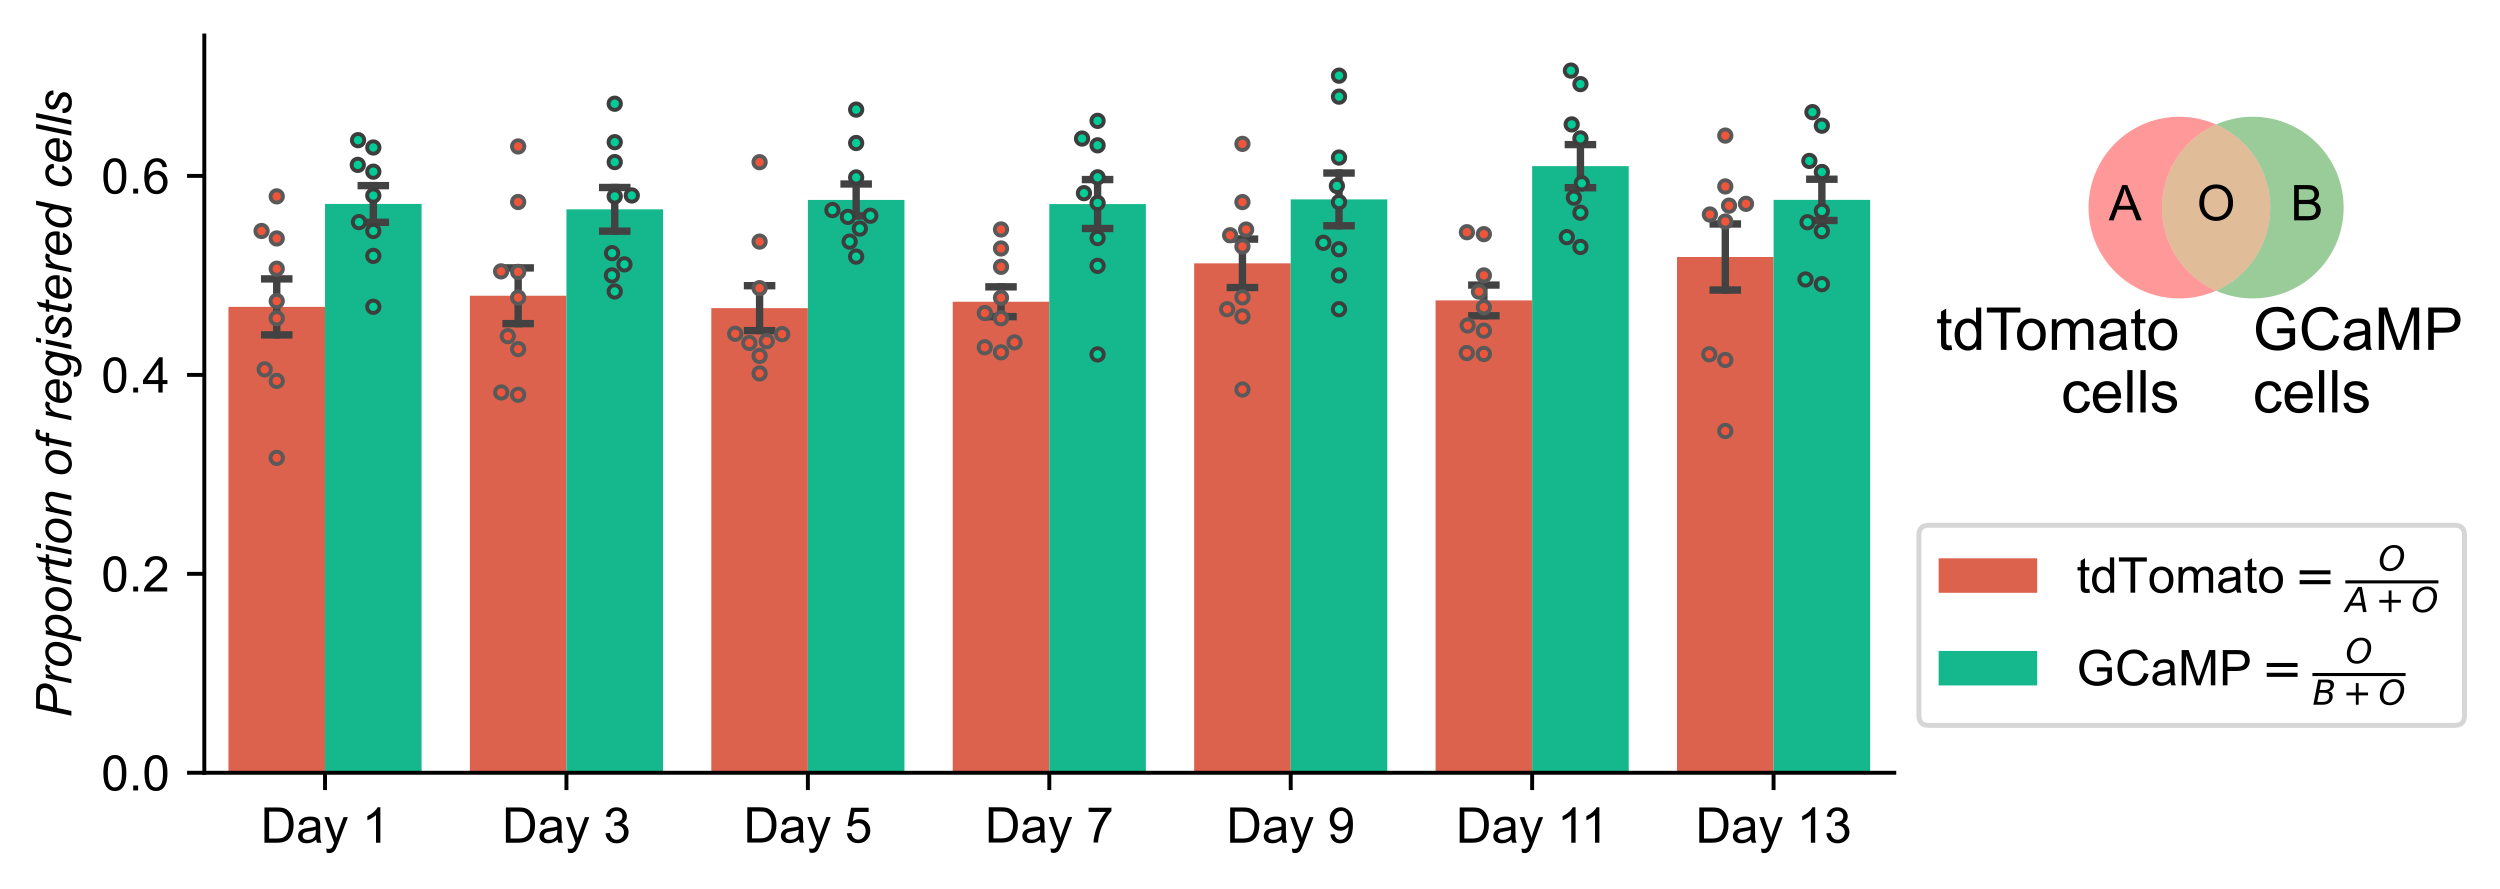 <!DOCTYPE svg PUBLIC "-//W3C//DTD SVG 1.1//EN" "http://www.w3.org/Graphics/SVG/1.1/DTD/svg11.dtd">
<!-- Created with matplotlib (https://matplotlib.org/) -->
<svg xmlns="http://www.w3.org/2000/svg" xmlns:xlink="http://www.w3.org/1999/xlink" height="180.292pt" version="1.1" viewBox="0 0 507.255 180.292" width="507.255pt">
 <defs>
  <style type="text/css">
*{stroke-linecap:butt;stroke-linejoin:round;}
  </style>
 </defs>
 <g id="figure_1">
  <g id="patch_1">
   <path d="M 0 180.292  L 507.255 180.292  L 507.255 0  L 0 0  z " style="fill:#ffffff;"/>
  </g>
  <g id="axes_1">
   <g id="patch_2">
    <path d="M 41.455 156.8  L 384.355 156.8  L 384.355 7.2  L 41.455 7.2  z " style="fill:#ffffff;"/>
   </g>
   <g id="patch_3">
    <path clip-path="url(#paa4726cd0b)" d="M 46.353 156.8  L 65.948 156.8  L 65.948 62.269  L 46.353 62.269  z " style="fill:#dd624d;"/>
   </g>
   <g id="patch_4">
    <path clip-path="url(#paa4726cd0b)" d="M 95.339 156.8  L 114.933 156.8  L 114.933 60.008  L 95.339 60.008  z " style="fill:#dd624d;"/>
   </g>
   <g id="patch_5">
    <path clip-path="url(#paa4726cd0b)" d="M 144.325 156.8  L 163.919 156.8  L 163.919 62.523  L 144.325 62.523  z " style="fill:#dd624d;"/>
   </g>
   <g id="patch_6">
    <path clip-path="url(#paa4726cd0b)" d="M 193.31 156.8  L 212.905 156.8  L 212.905 61.226  L 193.31 61.226  z " style="fill:#dd624d;"/>
   </g>
   <g id="patch_7">
    <path clip-path="url(#paa4726cd0b)" d="M 242.296 156.8  L 261.89 156.8  L 261.89 53.426  L 242.296 53.426  z " style="fill:#dd624d;"/>
   </g>
   <g id="patch_8">
    <path clip-path="url(#paa4726cd0b)" d="M 291.282 156.8  L 310.876 156.8  L 310.876 60.955  L 291.282 60.955  z " style="fill:#dd624d;"/>
   </g>
   <g id="patch_9">
    <path clip-path="url(#paa4726cd0b)" d="M 340.268 156.8  L 359.862 156.8  L 359.862 52.142  L 340.268 52.142  z " style="fill:#dd624d;"/>
   </g>
   <g id="patch_10">
    <path clip-path="url(#paa4726cd0b)" d="M 65.948 156.8  L 85.542 156.8  L 85.542 41.382  L 65.948 41.382  z " style="fill:#14b88c;"/>
   </g>
   <g id="patch_11">
    <path clip-path="url(#paa4726cd0b)" d="M 114.933 156.8  L 134.528 156.8  L 134.528 42.477  L 114.933 42.477  z " style="fill:#14b88c;"/>
   </g>
   <g id="patch_12">
    <path clip-path="url(#paa4726cd0b)" d="M 163.919 156.8  L 183.513 156.8  L 183.513 40.569  L 163.919 40.569  z " style="fill:#14b88c;"/>
   </g>
   <g id="patch_13">
    <path clip-path="url(#paa4726cd0b)" d="M 212.905 156.8  L 232.499 156.8  L 232.499 41.403  L 212.905 41.403  z " style="fill:#14b88c;"/>
   </g>
   <g id="patch_14">
    <path clip-path="url(#paa4726cd0b)" d="M 261.89 156.8  L 281.485 156.8  L 281.485 40.456  L 261.89 40.456  z " style="fill:#14b88c;"/>
   </g>
   <g id="patch_15">
    <path clip-path="url(#paa4726cd0b)" d="M 310.876 156.8  L 330.47 156.8  L 330.47 33.711  L 310.876 33.711  z " style="fill:#14b88c;"/>
   </g>
   <g id="patch_16">
    <path clip-path="url(#paa4726cd0b)" d="M 359.862 156.8  L 379.456 156.8  L 379.456 40.549  L 359.862 40.549  z " style="fill:#14b88c;"/>
   </g>
   <g id="matplotlib.axis_1">
    <g id="xtick_1">
     <g id="line2d_1">
      <defs>
       <path d="M 0 0  L 0 3.5  " id="9681a9aa" style="stroke:#000000;stroke-width:0.8;"/>
      </defs>
      <g>
       <use style="stroke:#000000;stroke-width:0.8;" x="65.948" xlink:href="#9681a9aa" y="156.8"/>
      </g>
     </g>
     <g id="text_1">
      <!-- Day 1 -->
      <defs>
       <path d="M 7.719 0  L 7.719 71.578  L 32.375 71.578  Q 40.719 71.578 45.125 70.562  Q 51.266 69.141 55.609 65.438  Q 61.281 60.641 64.078 53.188  Q 66.891 45.75 66.891 36.188  Q 66.891 28.031 64.984 21.734  Q 63.094 15.438 60.109 11.297  Q 57.125 7.172 53.578 4.797  Q 50.047 2.438 45.047 1.219  Q 40.047 0 33.547 0  z M 17.188 8.453  L 32.469 8.453  Q 39.547 8.453 43.578 9.766  Q 47.609 11.078 50 13.484  Q 53.375 16.844 55.25 22.531  Q 57.125 28.219 57.125 36.328  Q 57.125 47.562 53.438 53.594  Q 49.75 59.625 44.484 61.672  Q 40.672 63.141 32.234 63.141  L 17.188 63.141  z " id="eff79c38"/>
       <path d="M 40.438 6.391  Q 35.547 2.25 31.031 0.531  Q 26.516 -1.172 21.344 -1.172  Q 12.797 -1.172 8.203 3  Q 3.609 7.172 3.609 13.672  Q 3.609 17.484 5.344 20.625  Q 7.078 23.781 9.891 25.688  Q 12.703 27.594 16.219 28.562  Q 18.797 29.25 24.031 29.891  Q 34.672 31.156 39.703 32.906  Q 39.75 34.719 39.75 35.203  Q 39.75 40.578 37.25 42.781  Q 33.891 45.75 27.25 45.75  Q 21.047 45.75 18.094 43.578  Q 15.141 41.406 13.719 35.891  L 5.125 37.062  Q 6.297 42.578 8.984 45.969  Q 11.672 49.359 16.75 51.188  Q 21.828 53.031 28.516 53.031  Q 35.156 53.031 39.297 51.469  Q 43.453 49.906 45.406 47.531  Q 47.359 45.172 48.141 41.547  Q 48.578 39.312 48.578 33.453  L 48.578 21.734  Q 48.578 9.469 49.141 6.219  Q 49.703 2.984 51.375 0  L 42.188 0  Q 40.828 2.734 40.438 6.391  z M 39.703 26.031  Q 34.906 24.078 25.344 22.703  Q 19.922 21.922 17.672 20.938  Q 15.438 19.969 14.203 18.094  Q 12.984 16.219 12.984 13.922  Q 12.984 10.406 15.641 8.062  Q 18.312 5.719 23.438 5.719  Q 28.516 5.719 32.469 7.938  Q 36.422 10.156 38.281 14.016  Q 39.703 17 39.703 22.797  z " id="00ec75b3"/>
       <path d="M 6.203 -19.969  L 5.219 -11.719  Q 8.109 -12.5 10.25 -12.5  Q 13.188 -12.5 14.938 -11.516  Q 16.703 -10.547 17.828 -8.797  Q 18.656 -7.469 20.516 -2.25  Q 20.75 -1.516 21.297 -0.094  L 1.609 51.859  L 11.078 51.859  L 21.875 21.828  Q 23.969 16.109 25.641 9.812  Q 27.156 15.875 29.25 21.625  L 40.328 51.859  L 49.125 51.859  L 29.391 -0.875  Q 26.219 -9.422 24.469 -12.641  Q 22.125 -17 19.094 -19.016  Q 16.062 -21.047 11.859 -21.047  Q 9.328 -21.047 6.203 -19.969  z " id="c3e0ed16"/>
       <path id="cce6cd22"/>
       <path d="M 37.25 0  L 28.469 0  L 28.469 56  Q 25.297 52.984 20.141 49.953  Q 14.984 46.922 10.891 45.406  L 10.891 53.906  Q 18.266 57.375 23.781 62.297  Q 29.297 67.234 31.594 71.875  L 37.25 71.875  z " id="28b72d04"/>
      </defs>
      <g transform="translate(52.887 170.988)scale(0.1 -0.1)">
       <use xlink:href="#eff79c38"/>
       <use x="72.217" xlink:href="#00ec75b3"/>
       <use x="127.832" xlink:href="#c3e0ed16"/>
       <use x="177.832" xlink:href="#cce6cd22"/>
       <use x="205.615" xlink:href="#28b72d04"/>
      </g>
     </g>
    </g>
    <g id="xtick_2">
     <g id="line2d_2">
      <g>
       <use style="stroke:#000000;stroke-width:0.8;" x="114.933" xlink:href="#9681a9aa" y="156.8"/>
      </g>
     </g>
     <g id="text_2">
      <!-- Day 3 -->
      <defs>
       <path d="M 4.203 18.891  L 12.984 20.062  Q 14.5 12.594 18.141 9.297  Q 21.781 6 27 6  Q 33.203 6 37.469 10.297  Q 41.75 14.594 41.75 20.953  Q 41.75 27 37.797 30.922  Q 33.844 34.859 27.734 34.859  Q 25.25 34.859 21.531 33.891  L 22.516 41.609  Q 23.391 41.5 23.922 41.5  Q 29.547 41.5 34.031 44.422  Q 38.531 47.359 38.531 53.469  Q 38.531 58.297 35.25 61.469  Q 31.984 64.656 26.812 64.656  Q 21.688 64.656 18.266 61.422  Q 14.844 58.203 13.875 51.766  L 5.078 53.328  Q 6.688 62.156 12.391 67.016  Q 18.109 71.875 26.609 71.875  Q 32.469 71.875 37.391 69.359  Q 42.328 66.844 44.938 62.5  Q 47.562 58.156 47.562 53.266  Q 47.562 48.641 45.062 44.828  Q 42.578 41.016 37.703 38.766  Q 44.047 37.312 47.562 32.688  Q 51.078 28.078 51.078 21.141  Q 51.078 11.766 44.234 5.25  Q 37.406 -1.266 26.953 -1.266  Q 17.531 -1.266 11.297 4.344  Q 5.078 9.969 4.203 18.891  z " id="50353cd2"/>
      </defs>
      <g transform="translate(101.872 170.988)scale(0.1 -0.1)">
       <use xlink:href="#eff79c38"/>
       <use x="72.217" xlink:href="#00ec75b3"/>
       <use x="127.832" xlink:href="#c3e0ed16"/>
       <use x="177.832" xlink:href="#cce6cd22"/>
       <use x="205.615" xlink:href="#50353cd2"/>
      </g>
     </g>
    </g>
    <g id="xtick_3">
     <g id="line2d_3">
      <g>
       <use style="stroke:#000000;stroke-width:0.8;" x="163.919" xlink:href="#9681a9aa" y="156.8"/>
      </g>
     </g>
     <g id="text_3">
      <!-- Day 5 -->
      <defs>
       <path d="M 4.156 18.75  L 13.375 19.531  Q 14.406 12.797 18.141 9.391  Q 21.875 6 27.156 6  Q 33.5 6 37.891 10.781  Q 42.281 15.578 42.281 23.484  Q 42.281 31 38.062 35.344  Q 33.844 39.703 27 39.703  Q 22.75 39.703 19.328 37.766  Q 15.922 35.844 13.969 32.766  L 5.719 33.844  L 12.641 70.609  L 48.25 70.609  L 48.25 62.203  L 19.672 62.203  L 15.828 42.969  Q 22.266 47.469 29.344 47.469  Q 38.719 47.469 45.156 40.969  Q 51.609 34.469 51.609 24.266  Q 51.609 14.547 45.953 7.469  Q 39.062 -1.219 27.156 -1.219  Q 17.391 -1.219 11.203 4.25  Q 5.031 9.719 4.156 18.75  z " id="687467a7"/>
      </defs>
      <g transform="translate(150.858 170.958)scale(0.1 -0.1)">
       <use xlink:href="#eff79c38"/>
       <use x="72.217" xlink:href="#00ec75b3"/>
       <use x="127.832" xlink:href="#c3e0ed16"/>
       <use x="177.832" xlink:href="#cce6cd22"/>
       <use x="205.615" xlink:href="#687467a7"/>
      </g>
     </g>
    </g>
    <g id="xtick_4">
     <g id="line2d_4">
      <g>
       <use style="stroke:#000000;stroke-width:0.8;" x="212.905" xlink:href="#9681a9aa" y="156.8"/>
      </g>
     </g>
     <g id="text_4">
      <!-- Day 7 -->
      <defs>
       <path d="M 4.734 62.203  L 4.734 70.656  L 51.078 70.656  L 51.078 63.812  Q 44.234 56.547 37.516 44.484  Q 30.812 32.422 27.156 19.672  Q 24.516 10.688 23.781 0  L 14.75 0  Q 14.891 8.453 18.062 20.406  Q 21.234 32.375 27.172 43.484  Q 33.109 54.594 39.797 62.203  z " id="ff47a0d4"/>
      </defs>
      <g transform="translate(199.844 170.958)scale(0.1 -0.1)">
       <use xlink:href="#eff79c38"/>
       <use x="72.217" xlink:href="#00ec75b3"/>
       <use x="127.832" xlink:href="#c3e0ed16"/>
       <use x="177.832" xlink:href="#cce6cd22"/>
       <use x="205.615" xlink:href="#ff47a0d4"/>
      </g>
     </g>
    </g>
    <g id="xtick_5">
     <g id="line2d_5">
      <g>
       <use style="stroke:#000000;stroke-width:0.8;" x="261.89" xlink:href="#9681a9aa" y="156.8"/>
      </g>
     </g>
     <g id="text_5">
      <!-- Day 9 -->
      <defs>
       <path d="M 5.469 16.547  L 13.922 17.328  Q 14.984 11.375 18.016 8.688  Q 21.047 6 25.781 6  Q 29.828 6 32.875 7.859  Q 35.938 9.719 37.891 12.812  Q 39.844 15.922 41.156 21.188  Q 42.484 26.469 42.484 31.938  Q 42.484 32.516 42.438 33.688  Q 39.797 29.5 35.234 26.875  Q 30.672 24.266 25.344 24.266  Q 16.453 24.266 10.297 30.703  Q 4.156 37.156 4.156 47.703  Q 4.156 58.594 10.578 65.234  Q 17 71.875 26.656 71.875  Q 33.641 71.875 39.422 68.109  Q 45.219 64.359 48.219 57.391  Q 51.219 50.438 51.219 37.25  Q 51.219 23.531 48.234 15.406  Q 45.266 7.281 39.375 3.031  Q 33.5 -1.219 25.594 -1.219  Q 17.188 -1.219 11.859 3.438  Q 6.547 8.109 5.469 16.547  z M 41.453 48.141  Q 41.453 55.719 37.422 60.156  Q 33.406 64.594 27.734 64.594  Q 21.875 64.594 17.531 59.812  Q 13.188 55.031 13.188 47.406  Q 13.188 40.578 17.312 36.297  Q 21.438 32.031 27.484 32.031  Q 33.594 32.031 37.516 36.297  Q 41.453 40.578 41.453 48.141  z " id="33e3f350"/>
      </defs>
      <g transform="translate(248.829 170.988)scale(0.1 -0.1)">
       <use xlink:href="#eff79c38"/>
       <use x="72.217" xlink:href="#00ec75b3"/>
       <use x="127.832" xlink:href="#c3e0ed16"/>
       <use x="177.832" xlink:href="#cce6cd22"/>
       <use x="205.615" xlink:href="#33e3f350"/>
      </g>
     </g>
    </g>
    <g id="xtick_6">
     <g id="line2d_6">
      <g>
       <use style="stroke:#000000;stroke-width:0.8;" x="310.876" xlink:href="#9681a9aa" y="156.8"/>
      </g>
     </g>
     <g id="text_6">
      <!-- Day 11 -->
      <g transform="translate(295.403 170.988)scale(0.1 -0.1)">
       <use xlink:href="#eff79c38"/>
       <use x="72.217" xlink:href="#00ec75b3"/>
       <use x="127.832" xlink:href="#c3e0ed16"/>
       <use x="177.832" xlink:href="#cce6cd22"/>
       <use x="205.615" xlink:href="#28b72d04"/>
       <use x="253.855" xlink:href="#28b72d04"/>
      </g>
     </g>
    </g>
    <g id="xtick_7">
     <g id="line2d_7">
      <g>
       <use style="stroke:#000000;stroke-width:0.8;" x="359.862" xlink:href="#9681a9aa" y="156.8"/>
      </g>
     </g>
     <g id="text_7">
      <!-- Day 13 -->
      <g transform="translate(344.02 170.988)scale(0.1 -0.1)">
       <use xlink:href="#eff79c38"/>
       <use x="72.217" xlink:href="#00ec75b3"/>
       <use x="127.832" xlink:href="#c3e0ed16"/>
       <use x="177.832" xlink:href="#cce6cd22"/>
       <use x="205.615" xlink:href="#28b72d04"/>
       <use x="261.23" xlink:href="#50353cd2"/>
      </g>
     </g>
    </g>
   </g>
   <g id="matplotlib.axis_2">
    <g id="ytick_1">
     <g id="line2d_8">
      <defs>
       <path d="M 0 0  L -3.5 0  " id="e67b5cb6" style="stroke:#000000;stroke-width:0.8;"/>
      </defs>
      <g>
       <use style="stroke:#000000;stroke-width:0.8;" x="41.455" xlink:href="#e67b5cb6" y="156.8"/>
      </g>
     </g>
     <g id="text_8">
      <!-- 0.0 -->
      <defs>
       <path d="M 4.156 35.297  Q 4.156 48 6.766 55.734  Q 9.375 63.484 14.516 67.672  Q 19.672 71.875 27.484 71.875  Q 33.25 71.875 37.594 69.547  Q 41.938 67.234 44.766 62.859  Q 47.609 58.5 49.219 52.219  Q 50.828 45.953 50.828 35.297  Q 50.828 22.703 48.234 14.969  Q 45.656 7.234 40.5 3  Q 35.359 -1.219 27.484 -1.219  Q 17.141 -1.219 11.234 6.203  Q 4.156 15.141 4.156 35.297  z M 13.188 35.297  Q 13.188 17.672 17.312 11.828  Q 21.438 6 27.484 6  Q 33.547 6 37.672 11.859  Q 41.797 17.719 41.797 35.297  Q 41.797 52.984 37.672 58.781  Q 33.547 64.594 27.391 64.594  Q 21.344 64.594 17.719 59.469  Q 13.188 52.938 13.188 35.297  z " id="37855e54"/>
       <path d="M 9.078 0  L 9.078 10.016  L 19.094 10.016  L 19.094 0  z " id="bdbb16fa"/>
      </defs>
      <g transform="translate(20.555 160.379)scale(0.1 -0.1)">
       <use xlink:href="#37855e54"/>
       <use x="55.615" xlink:href="#bdbb16fa"/>
       <use x="83.398" xlink:href="#37855e54"/>
      </g>
     </g>
    </g>
    <g id="ytick_2">
     <g id="line2d_9">
      <g>
       <use style="stroke:#000000;stroke-width:0.8;" x="41.455" xlink:href="#e67b5cb6" y="116.432"/>
      </g>
     </g>
     <g id="text_9">
      <!-- 0.2 -->
      <defs>
       <path d="M 50.344 8.453  L 50.344 0  L 3.031 0  Q 2.938 3.172 4.047 6.109  Q 5.859 10.938 9.828 15.625  Q 13.812 20.312 21.344 26.469  Q 33.016 36.031 37.109 41.625  Q 41.219 47.219 41.219 52.203  Q 41.219 57.422 37.469 61  Q 33.734 64.594 27.734 64.594  Q 21.391 64.594 17.578 60.781  Q 13.766 56.984 13.719 50.25  L 4.688 51.172  Q 5.609 61.281 11.656 66.578  Q 17.719 71.875 27.938 71.875  Q 38.234 71.875 44.234 66.156  Q 50.25 60.453 50.25 52  Q 50.25 47.703 48.484 43.547  Q 46.734 39.406 42.656 34.812  Q 38.578 30.219 29.109 22.219  Q 21.188 15.578 18.938 13.203  Q 16.703 10.844 15.234 8.453  z " id="69f77c6f"/>
      </defs>
      <g transform="translate(20.555 120.011)scale(0.1 -0.1)">
       <use xlink:href="#37855e54"/>
       <use x="55.615" xlink:href="#bdbb16fa"/>
       <use x="83.398" xlink:href="#69f77c6f"/>
      </g>
     </g>
    </g>
    <g id="ytick_3">
     <g id="line2d_10">
      <g>
       <use style="stroke:#000000;stroke-width:0.8;" x="41.455" xlink:href="#e67b5cb6" y="76.063"/>
      </g>
     </g>
     <g id="text_10">
      <!-- 0.4 -->
      <defs>
       <path d="M 32.328 0  L 32.328 17.141  L 1.266 17.141  L 1.266 25.203  L 33.938 71.578  L 41.109 71.578  L 41.109 25.203  L 50.781 25.203  L 50.781 17.141  L 41.109 17.141  L 41.109 0  z M 32.328 25.203  L 32.328 57.469  L 9.906 25.203  z " id="212ff053"/>
      </defs>
      <g transform="translate(20.555 79.642)scale(0.1 -0.1)">
       <use xlink:href="#37855e54"/>
       <use x="55.615" xlink:href="#bdbb16fa"/>
       <use x="83.398" xlink:href="#212ff053"/>
      </g>
     </g>
    </g>
    <g id="ytick_4">
     <g id="line2d_11">
      <g>
       <use style="stroke:#000000;stroke-width:0.8;" x="41.455" xlink:href="#e67b5cb6" y="35.695"/>
      </g>
     </g>
     <g id="text_11">
      <!-- 0.6 -->
      <defs>
       <path d="M 49.75 54.047  L 41.016 53.375  Q 39.844 58.547 37.703 60.891  Q 34.125 64.656 28.906 64.656  Q 24.703 64.656 21.531 62.312  Q 17.391 59.281 14.984 53.469  Q 12.594 47.656 12.5 36.922  Q 15.672 41.75 20.266 44.094  Q 24.859 46.438 29.891 46.438  Q 38.672 46.438 44.844 39.969  Q 51.031 33.5 51.031 23.25  Q 51.031 16.5 48.125 10.719  Q 45.219 4.938 40.141 1.859  Q 35.062 -1.219 28.609 -1.219  Q 17.625 -1.219 10.688 6.859  Q 3.766 14.938 3.766 33.5  Q 3.766 54.25 11.422 63.672  Q 18.109 71.875 29.438 71.875  Q 37.891 71.875 43.281 67.141  Q 48.688 62.406 49.75 54.047  z M 13.875 23.188  Q 13.875 18.656 15.797 14.5  Q 17.719 10.359 21.188 8.172  Q 24.656 6 28.469 6  Q 34.031 6 38.031 10.484  Q 42.047 14.984 42.047 22.703  Q 42.047 30.125 38.078 34.391  Q 34.125 38.672 28.125 38.672  Q 22.172 38.672 18.016 34.391  Q 13.875 30.125 13.875 23.188  z " id="90f6d189"/>
      </defs>
      <g transform="translate(20.555 39.274)scale(0.1 -0.1)">
       <use xlink:href="#37855e54"/>
       <use x="55.615" xlink:href="#bdbb16fa"/>
       <use x="83.398" xlink:href="#90f6d189"/>
      </g>
     </g>
    </g>
    <g id="text_12">
     <!-- Proportion of registered cells -->
     <defs>
      <path d="M 4.297 0  L 19.281 71.578  L 49.172 71.578  Q 56.938 71.578 60.812 69.797  Q 64.703 68.016 67.234 63.688  Q 69.781 59.375 69.781 54  Q 69.781 49.562 67.969 44.969  Q 66.156 40.375 63.391 37.391  Q 60.641 34.422 57.812 32.906  Q 54.984 31.391 51.766 30.672  Q 44.875 29.047 37.844 29.047  L 19.922 29.047  L 13.875 0  z M 21.625 37.156  L 37.406 37.156  Q 46.578 37.156 50.875 39.125  Q 55.172 41.109 57.766 45.156  Q 60.359 49.219 60.359 53.766  Q 60.359 57.281 58.984 59.5  Q 57.625 61.719 55.125 62.766  Q 52.641 63.812 45.562 63.812  L 27.203 63.812  z " id="807d5828"/>
      <path d="M 3.328 0  L 14.156 51.859  L 21.969 51.859  L 19.781 41.266  Q 23.781 47.266 27.609 50.141  Q 31.453 53.031 35.453 53.031  Q 38.094 53.031 41.938 51.125  L 38.328 42.922  Q 36.031 44.578 33.297 44.578  Q 28.656 44.578 23.766 39.406  Q 18.891 34.234 16.109 20.797  L 11.719 0  z " id="86f81aa2"/>
      <path d="M 4.891 19.672  Q 4.891 34.859 13.812 44.828  Q 21.188 53.031 33.156 53.031  Q 42.531 53.031 48.266 47.172  Q 54 41.312 54 31.344  Q 54 22.406 50.391 14.719  Q 46.781 7.031 40.109 2.922  Q 33.453 -1.172 26.078 -1.172  Q 20.016 -1.172 15.062 1.406  Q 10.109 4 7.5 8.734  Q 4.891 13.484 4.891 19.672  z M 13.719 20.562  Q 13.719 13.234 17.234 9.453  Q 20.75 5.672 26.172 5.672  Q 29 5.672 31.781 6.812  Q 34.578 7.953 36.969 10.297  Q 39.359 12.641 41.031 15.641  Q 42.719 18.656 43.75 22.125  Q 45.266 26.953 45.266 31.391  Q 45.266 38.422 41.719 42.297  Q 38.188 46.188 32.812 46.188  Q 28.656 46.188 25.234 44.203  Q 21.828 42.234 19.062 38.422  Q 16.312 34.625 15.016 29.562  Q 13.719 24.516 13.719 20.562  z " id="13ca1508"/>
      <path d="M -1.031 -19.875  L 13.969 51.859  L 22.125 51.859  L 20.609 44.625  Q 25.141 49.359 28.734 51.188  Q 32.328 53.031 36.328 53.031  Q 43.75 53.031 48.625 47.625  Q 53.516 42.234 53.516 32.172  Q 53.516 24.078 50.828 17.406  Q 48.141 10.75 44.234 6.688  Q 40.328 2.641 36.328 0.734  Q 32.328 -1.172 28.125 -1.172  Q 18.797 -1.172 13.672 8.297  L 7.812 -19.875  z M 16.453 21.188  Q 16.453 15.375 17.281 13.141  Q 18.5 9.969 21.281 8.016  Q 24.078 6.062 27.734 6.062  Q 35.359 6.062 40.047 14.625  Q 44.734 23.188 44.734 32.125  Q 44.734 38.719 41.578 42.312  Q 38.422 45.906 33.734 45.906  Q 30.375 45.906 27.484 44.109  Q 24.609 42.328 22.141 38.781  Q 19.672 35.25 18.062 30.125  Q 16.453 25 16.453 21.188  z " id="2a690470"/>
      <path d="M 23.969 7.172  L 22.516 -0.047  Q 19.344 -0.875 16.359 -0.875  Q 11.078 -0.875 7.953 1.703  Q 5.609 3.656 5.609 7.031  Q 5.609 8.734 6.891 14.891  L 13.188 45.016  L 6.203 45.016  L 7.625 51.859  L 14.594 51.859  L 17.281 64.594  L 27.391 70.703  L 23.438 51.859  L 32.125 51.859  L 30.672 45.016  L 22.016 45.016  L 16.016 16.359  Q 14.891 10.891 14.891 9.812  Q 14.891 8.25 15.797 7.422  Q 16.703 6.594 18.75 6.594  Q 21.688 6.594 23.969 7.172  z " id="0fd65337"/>
      <path d="M 15.875 61.578  L 17.969 71.578  L 26.766 71.578  L 24.656 61.578  z M 2.984 0  L 13.812 51.859  L 22.656 51.859  L 11.812 0  z " id="385d23b0"/>
      <path d="M 3.328 0  L 14.156 51.859  L 22.172 51.859  L 20.266 42.828  Q 25.484 48.141 30.031 50.578  Q 34.578 53.031 39.312 53.031  Q 45.609 53.031 49.188 49.609  Q 52.781 46.188 52.781 40.484  Q 52.781 37.594 51.516 31.391  L 44.922 0  L 36.078 0  L 42.969 32.859  Q 44 37.641 44 39.938  Q 44 42.531 42.219 44.141  Q 40.438 45.75 37.062 45.75  Q 30.281 45.75 24.969 40.859  Q 19.672 35.984 17.188 24.125  L 12.156 0  z " id="628228f1"/>
      <path id="87cb925f"/>
      <path d="M 4.547 0  L 13.969 45.016  L 6.062 45.016  L 7.469 51.859  L 15.375 51.859  L 16.891 59.234  Q 18.062 64.75 19.312 67.188  Q 20.562 69.625 23.359 71.203  Q 26.172 72.797 31 72.797  Q 34.375 72.797 40.766 71.391  L 39.156 63.672  Q 34.672 64.844 31.641 64.844  Q 29.047 64.844 27.703 63.547  Q 26.375 62.25 25.391 57.422  L 24.219 51.859  L 34.078 51.859  L 32.672 45.016  L 22.797 45.016  L 13.375 0  z " id="ab6dff88"/>
      <path d="M 41.406 17.625  L 50 16.75  Q 48.141 10.359 41.469 4.594  Q 34.812 -1.172 25.594 -1.172  Q 19.828 -1.172 15.016 1.484  Q 10.203 4.156 7.688 9.234  Q 5.172 14.312 5.172 20.797  Q 5.172 29.297 9.094 37.281  Q 13.031 45.266 19.281 49.141  Q 25.531 53.031 32.812 53.031  Q 42.094 53.031 47.625 47.266  Q 53.172 41.5 53.172 31.547  Q 53.172 27.734 52.484 23.734  L 14.312 23.734  Q 14.109 22.219 14.109 21  Q 14.109 13.719 17.453 9.891  Q 20.797 6.062 25.641 6.062  Q 30.172 6.062 34.562 9.031  Q 38.969 12.016 41.406 17.625  z M 15.719 30.469  L 44.828 30.469  Q 44.875 31.844 44.875 32.422  Q 44.875 39.062 41.547 42.594  Q 38.234 46.141 33.016 46.141  Q 27.344 46.141 22.672 42.234  Q 18.016 38.328 15.719 30.469  z " id="e27724ee"/>
      <path d="M 2.828 -4.688  L 11.766 -5.516  Q 11.672 -8.547 12.5 -10.062  Q 13.328 -11.578 15.141 -12.406  Q 17.531 -13.484 21.344 -13.484  Q 29.344 -13.484 32.859 -9.328  Q 35.156 -6.547 37.109 2.781  L 37.984 6.984  Q 31.109 0 23.344 0  Q 15.484 0 10.188 5.781  Q 4.891 11.578 4.891 22.172  Q 4.891 30.906 9.062 38.234  Q 13.234 45.562 18.984 49.297  Q 24.75 53.031 30.859 53.031  Q 41.062 53.031 46.578 43.359  L 48.344 51.859  L 56.453 51.859  L 46 1.812  Q 44.281 -6.453 41.5 -11.062  Q 38.719 -15.672 33.766 -18.203  Q 28.812 -20.75 22.312 -20.75  Q 16.062 -20.75 11.547 -19.141  Q 7.031 -17.531 4.812 -14.422  Q 2.594 -11.328 2.594 -7.328  Q 2.594 -6.109 2.828 -4.688  z M 13.875 22.953  Q 13.875 17.625 14.891 14.938  Q 16.359 11.188 19.062 9.203  Q 21.781 7.234 25.094 7.234  Q 29.438 7.234 33.734 10.281  Q 38.031 13.328 40.688 19.719  Q 43.359 26.125 43.359 31.938  Q 43.359 38.328 39.812 42.109  Q 36.281 45.906 31.062 45.906  Q 27.828 45.906 24.797 44.172  Q 21.781 42.438 19.156 38.891  Q 16.547 35.359 15.203 30.422  Q 13.875 25.484 13.875 22.953  z " id="887711b8"/>
      <path d="M 4.156 17.719  L 12.984 18.266  Q 12.984 14.453 14.156 11.766  Q 15.328 9.078 18.469 7.375  Q 21.625 5.672 25.828 5.672  Q 31.688 5.672 34.609 8.016  Q 37.547 10.359 37.547 13.531  Q 37.547 15.828 35.797 17.875  Q 33.984 19.922 26.969 22.922  Q 19.969 25.922 18.016 27.156  Q 14.75 29.156 13.078 31.859  Q 11.422 34.578 11.422 38.094  Q 11.422 44.234 16.297 48.625  Q 21.188 53.031 29.984 53.031  Q 39.75 53.031 44.844 48.516  Q 49.953 44 50.141 36.625  L 41.5 36.031  Q 41.312 40.719 38.188 43.453  Q 35.062 46.188 29.344 46.188  Q 24.75 46.188 22.203 44.094  Q 19.672 42 19.672 39.547  Q 19.672 37.109 21.875 35.25  Q 23.344 33.984 29.438 31.344  Q 39.594 26.953 42.234 24.422  Q 46.438 20.359 46.438 14.547  Q 46.438 10.688 44.062 6.969  Q 41.703 3.266 36.844 1.047  Q 31.984 -1.172 25.391 -1.172  Q 16.406 -1.172 10.109 3.266  Q 3.812 7.719 4.156 17.719  z " id="01ff0e36"/>
      <path d="M 38.281 7.516  Q 30.719 -1.172 22.469 -1.172  Q 15.094 -1.172 10.188 4.266  Q 5.281 9.719 5.281 20.062  Q 5.281 29.547 9.156 37.375  Q 13.031 45.219 18.859 49.125  Q 24.703 53.031 30.562 53.031  Q 40.234 53.031 45.172 43.703  L 51.031 71.578  L 59.812 71.578  L 44.875 0  L 36.719 0  z M 14.062 21.734  Q 14.062 16.312 15.141 13.188  Q 16.219 10.062 18.797 7.984  Q 21.391 5.906 25 5.906  Q 31 5.906 35.891 12.156  Q 42.438 20.453 42.438 32.672  Q 42.438 38.812 39.203 42.281  Q 35.984 45.75 31.109 45.75  Q 27.938 45.75 25.312 44.328  Q 22.703 42.922 20.141 39.531  Q 17.578 36.141 15.812 30.906  Q 14.062 25.688 14.062 21.734  z " id="e912e5fb"/>
      <path d="M 39.109 18.891  L 47.953 17.969  Q 44.625 8.25 38.5 3.531  Q 32.375 -1.172 24.562 -1.172  Q 16.109 -1.172 10.859 4.297  Q 5.609 9.766 5.609 19.578  Q 5.609 28.078 8.984 36.281  Q 12.359 44.484 18.625 48.75  Q 24.906 53.031 32.953 53.031  Q 41.312 53.031 46.188 48.312  Q 51.078 43.609 51.078 35.844  L 42.391 35.25  Q 42.328 40.188 39.516 42.969  Q 36.719 45.75 32.125 45.75  Q 26.812 45.75 22.906 42.375  Q 19 39.016 16.766 32.156  Q 14.547 25.297 14.547 18.953  Q 14.547 12.312 17.469 8.984  Q 20.406 5.672 24.703 5.672  Q 29 5.672 32.922 8.938  Q 36.859 12.203 39.109 18.891  z " id="e926d660"/>
      <path d="M 2.641 0  L 17.578 71.578  L 26.422 71.578  L 11.469 0  z " id="582a9bba"/>
     </defs>
     <g transform="translate(14.48 145.638)rotate(-90)scale(0.1 -0.1)">
      <use xlink:href="#807d5828"/>
      <use x="66.699" xlink:href="#86f81aa2"/>
      <use x="100" xlink:href="#13ca1508"/>
      <use x="155.615" xlink:href="#2a690470"/>
      <use x="211.23" xlink:href="#13ca1508"/>
      <use x="266.846" xlink:href="#86f81aa2"/>
      <use x="300.146" xlink:href="#0fd65337"/>
      <use x="327.93" xlink:href="#385d23b0"/>
      <use x="350.146" xlink:href="#13ca1508"/>
      <use x="405.762" xlink:href="#628228f1"/>
      <use x="461.377" xlink:href="#87cb925f"/>
      <use x="489.16" xlink:href="#13ca1508"/>
      <use x="544.775" xlink:href="#ab6dff88"/>
      <use x="572.559" xlink:href="#87cb925f"/>
      <use x="600.342" xlink:href="#86f81aa2"/>
      <use x="633.643" xlink:href="#e27724ee"/>
      <use x="689.258" xlink:href="#887711b8"/>
      <use x="744.873" xlink:href="#385d23b0"/>
      <use x="767.09" xlink:href="#01ff0e36"/>
      <use x="817.09" xlink:href="#0fd65337"/>
      <use x="844.873" xlink:href="#e27724ee"/>
      <use x="900.488" xlink:href="#86f81aa2"/>
      <use x="933.789" xlink:href="#e27724ee"/>
      <use x="989.404" xlink:href="#e912e5fb"/>
      <use x="1045.02" xlink:href="#87cb925f"/>
      <use x="1072.803" xlink:href="#e926d660"/>
      <use x="1122.803" xlink:href="#e27724ee"/>
      <use x="1178.418" xlink:href="#582a9bba"/>
      <use x="1200.635" xlink:href="#582a9bba"/>
      <use x="1222.852" xlink:href="#01ff0e36"/>
     </g>
    </g>
   </g>
   <g id="line2d_12">
    <path clip-path="url(#paa4726cd0b)" d="M 56.15 67.951  L 56.15 56.587  " style="fill:none;stroke:#424242;stroke-linecap:square;stroke-width:1.5;"/>
   </g>
   <g id="line2d_13">
    <path clip-path="url(#paa4726cd0b)" d="M 53.701 67.951  L 58.6 67.951  " style="fill:none;stroke:#424242;stroke-linecap:square;stroke-width:1.5;"/>
   </g>
   <g id="line2d_14">
    <path clip-path="url(#paa4726cd0b)" d="M 53.701 56.587  L 58.6 56.587  " style="fill:none;stroke:#424242;stroke-linecap:square;stroke-width:1.5;"/>
   </g>
   <g id="line2d_15">
    <path clip-path="url(#paa4726cd0b)" d="M 105.136 65.66  L 105.136 54.355  " style="fill:none;stroke:#424242;stroke-linecap:square;stroke-width:1.5;"/>
   </g>
   <g id="line2d_16">
    <path clip-path="url(#paa4726cd0b)" d="M 102.687 65.66  L 107.585 65.66  " style="fill:none;stroke:#424242;stroke-linecap:square;stroke-width:1.5;"/>
   </g>
   <g id="line2d_17">
    <path clip-path="url(#paa4726cd0b)" d="M 102.687 54.355  L 107.585 54.355  " style="fill:none;stroke:#424242;stroke-linecap:square;stroke-width:1.5;"/>
   </g>
   <g id="line2d_18">
    <path clip-path="url(#paa4726cd0b)" d="M 154.122 67.08  L 154.122 57.966  " style="fill:none;stroke:#424242;stroke-linecap:square;stroke-width:1.5;"/>
   </g>
   <g id="line2d_19">
    <path clip-path="url(#paa4726cd0b)" d="M 151.673 67.08  L 156.571 67.08  " style="fill:none;stroke:#424242;stroke-linecap:square;stroke-width:1.5;"/>
   </g>
   <g id="line2d_20">
    <path clip-path="url(#paa4726cd0b)" d="M 151.673 57.966  L 156.571 57.966  " style="fill:none;stroke:#424242;stroke-linecap:square;stroke-width:1.5;"/>
   </g>
   <g id="line2d_21">
    <path clip-path="url(#paa4726cd0b)" d="M 203.108 64.249  L 203.108 58.204  " style="fill:none;stroke:#424242;stroke-linecap:square;stroke-width:1.5;"/>
   </g>
   <g id="line2d_22">
    <path clip-path="url(#paa4726cd0b)" d="M 200.658 64.249  L 205.557 64.249  " style="fill:none;stroke:#424242;stroke-linecap:square;stroke-width:1.5;"/>
   </g>
   <g id="line2d_23">
    <path clip-path="url(#paa4726cd0b)" d="M 200.658 58.204  L 205.557 58.204  " style="fill:none;stroke:#424242;stroke-linecap:square;stroke-width:1.5;"/>
   </g>
   <g id="line2d_24">
    <path clip-path="url(#paa4726cd0b)" d="M 252.093 58.341  L 252.093 48.511  " style="fill:none;stroke:#424242;stroke-linecap:square;stroke-width:1.5;"/>
   </g>
   <g id="line2d_25">
    <path clip-path="url(#paa4726cd0b)" d="M 249.644 58.341  L 254.543 58.341  " style="fill:none;stroke:#424242;stroke-linecap:square;stroke-width:1.5;"/>
   </g>
   <g id="line2d_26">
    <path clip-path="url(#paa4726cd0b)" d="M 249.644 48.511  L 254.543 48.511  " style="fill:none;stroke:#424242;stroke-linecap:square;stroke-width:1.5;"/>
   </g>
   <g id="line2d_27">
    <path clip-path="url(#paa4726cd0b)" d="M 301.079 64.07  L 301.079 57.841  " style="fill:none;stroke:#424242;stroke-linecap:square;stroke-width:1.5;"/>
   </g>
   <g id="line2d_28">
    <path clip-path="url(#paa4726cd0b)" d="M 298.63 64.07  L 303.528 64.07  " style="fill:none;stroke:#424242;stroke-linecap:square;stroke-width:1.5;"/>
   </g>
   <g id="line2d_29">
    <path clip-path="url(#paa4726cd0b)" d="M 298.63 57.841  L 303.528 57.841  " style="fill:none;stroke:#424242;stroke-linecap:square;stroke-width:1.5;"/>
   </g>
   <g id="line2d_30">
    <path clip-path="url(#paa4726cd0b)" d="M 350.065 58.846  L 350.065 45.438  " style="fill:none;stroke:#424242;stroke-linecap:square;stroke-width:1.5;"/>
   </g>
   <g id="line2d_31">
    <path clip-path="url(#paa4726cd0b)" d="M 347.615 58.846  L 352.514 58.846  " style="fill:none;stroke:#424242;stroke-linecap:square;stroke-width:1.5;"/>
   </g>
   <g id="line2d_32">
    <path clip-path="url(#paa4726cd0b)" d="M 347.615 45.438  L 352.514 45.438  " style="fill:none;stroke:#424242;stroke-linecap:square;stroke-width:1.5;"/>
   </g>
   <g id="line2d_33">
    <path clip-path="url(#paa4726cd0b)" d="M 75.745 45.104  L 75.745 37.66  " style="fill:none;stroke:#424242;stroke-linecap:square;stroke-width:1.5;"/>
   </g>
   <g id="line2d_34">
    <path clip-path="url(#paa4726cd0b)" d="M 73.295 45.104  L 78.194 45.104  " style="fill:none;stroke:#424242;stroke-linecap:square;stroke-width:1.5;"/>
   </g>
   <g id="line2d_35">
    <path clip-path="url(#paa4726cd0b)" d="M 73.295 37.66  L 78.194 37.66  " style="fill:none;stroke:#424242;stroke-linecap:square;stroke-width:1.5;"/>
   </g>
   <g id="line2d_36">
    <path clip-path="url(#paa4726cd0b)" d="M 124.73 46.906  L 124.73 38.048  " style="fill:none;stroke:#424242;stroke-linecap:square;stroke-width:1.5;"/>
   </g>
   <g id="line2d_37">
    <path clip-path="url(#paa4726cd0b)" d="M 122.281 46.906  L 127.18 46.906  " style="fill:none;stroke:#424242;stroke-linecap:square;stroke-width:1.5;"/>
   </g>
   <g id="line2d_38">
    <path clip-path="url(#paa4726cd0b)" d="M 122.281 38.048  L 127.18 38.048  " style="fill:none;stroke:#424242;stroke-linecap:square;stroke-width:1.5;"/>
   </g>
   <g id="line2d_39">
    <path clip-path="url(#paa4726cd0b)" d="M 173.716 43.805  L 173.716 37.333  " style="fill:none;stroke:#424242;stroke-linecap:square;stroke-width:1.5;"/>
   </g>
   <g id="line2d_40">
    <path clip-path="url(#paa4726cd0b)" d="M 171.267 43.805  L 176.165 43.805  " style="fill:none;stroke:#424242;stroke-linecap:square;stroke-width:1.5;"/>
   </g>
   <g id="line2d_41">
    <path clip-path="url(#paa4726cd0b)" d="M 171.267 37.333  L 176.165 37.333  " style="fill:none;stroke:#424242;stroke-linecap:square;stroke-width:1.5;"/>
   </g>
   <g id="line2d_42">
    <path clip-path="url(#paa4726cd0b)" d="M 222.702 46.366  L 222.702 36.44  " style="fill:none;stroke:#424242;stroke-linecap:square;stroke-width:1.5;"/>
   </g>
   <g id="line2d_43">
    <path clip-path="url(#paa4726cd0b)" d="M 220.253 46.366  L 225.151 46.366  " style="fill:none;stroke:#424242;stroke-linecap:square;stroke-width:1.5;"/>
   </g>
   <g id="line2d_44">
    <path clip-path="url(#paa4726cd0b)" d="M 220.253 36.44  L 225.151 36.44  " style="fill:none;stroke:#424242;stroke-linecap:square;stroke-width:1.5;"/>
   </g>
   <g id="line2d_45">
    <path clip-path="url(#paa4726cd0b)" d="M 271.688 45.804  L 271.688 35.109  " style="fill:none;stroke:#424242;stroke-linecap:square;stroke-width:1.5;"/>
   </g>
   <g id="line2d_46">
    <path clip-path="url(#paa4726cd0b)" d="M 269.238 45.804  L 274.137 45.804  " style="fill:none;stroke:#424242;stroke-linecap:square;stroke-width:1.5;"/>
   </g>
   <g id="line2d_47">
    <path clip-path="url(#paa4726cd0b)" d="M 269.238 35.109  L 274.137 35.109  " style="fill:none;stroke:#424242;stroke-linecap:square;stroke-width:1.5;"/>
   </g>
   <g id="line2d_48">
    <path clip-path="url(#paa4726cd0b)" d="M 320.673 38.081  L 320.673 29.34  " style="fill:none;stroke:#424242;stroke-linecap:square;stroke-width:1.5;"/>
   </g>
   <g id="line2d_49">
    <path clip-path="url(#paa4726cd0b)" d="M 318.224 38.081  L 323.123 38.081  " style="fill:none;stroke:#424242;stroke-linecap:square;stroke-width:1.5;"/>
   </g>
   <g id="line2d_50">
    <path clip-path="url(#paa4726cd0b)" d="M 318.224 29.34  L 323.123 29.34  " style="fill:none;stroke:#424242;stroke-linecap:square;stroke-width:1.5;"/>
   </g>
   <g id="line2d_51">
    <path clip-path="url(#paa4726cd0b)" d="M 369.659 44.728  L 369.659 36.371  " style="fill:none;stroke:#424242;stroke-linecap:square;stroke-width:1.5;"/>
   </g>
   <g id="line2d_52">
    <path clip-path="url(#paa4726cd0b)" d="M 367.21 44.728  L 372.108 44.728  " style="fill:none;stroke:#424242;stroke-linecap:square;stroke-width:1.5;"/>
   </g>
   <g id="line2d_53">
    <path clip-path="url(#paa4726cd0b)" d="M 367.21 36.371  L 372.108 36.371  " style="fill:none;stroke:#424242;stroke-linecap:square;stroke-width:1.5;"/>
   </g>
   <g id="patch_17">
    <path d="M 41.455 156.8  L 41.455 7.2  " style="fill:none;stroke:#000000;stroke-linecap:square;stroke-linejoin:miter;stroke-width:0.8;"/>
   </g>
   <g id="patch_18">
    <path d="M 41.455 156.8  L 384.355 156.8  " style="fill:none;stroke:#000000;stroke-linecap:square;stroke-linejoin:miter;stroke-width:0.8;"/>
   </g>
   <g id="PathCollection_1">
    <defs>
     <path d="M 0 1.25  C 0.332 1.25 0.649 1.118 0.884 0.884  C 1.118 0.649 1.25 0.332 1.25 0  C 1.25 -0.332 1.118 -0.649 0.884 -0.884  C 0.649 -1.118 0.332 -1.25 0 -1.25  C -0.332 -1.25 -0.649 -1.118 -0.884 -0.884  C -1.118 -0.649 -1.25 -0.332 -1.25 0  C -1.25 0.332 -1.118 0.649 -0.884 0.884  C -0.649 1.118 -0.332 1.25 0 1.25  z " id="fd7fffd1"/>
    </defs>
    <g clip-path="url(#paa4726cd0b)">
     <use style="fill:#ef553b;stroke:#595959;stroke-width:0.8;" x="56.15" xlink:href="#fd7fffd1" y="61.081"/>
    </g>
    <g clip-path="url(#paa4726cd0b)">
     <use style="fill:#ef553b;stroke:#595959;stroke-width:0.8;" x="56.15" xlink:href="#fd7fffd1" y="39.845"/>
    </g>
    <g clip-path="url(#paa4726cd0b)">
     <use style="fill:#ef553b;stroke:#595959;stroke-width:0.8;" x="53.071" xlink:href="#fd7fffd1" y="46.869"/>
    </g>
    <g clip-path="url(#paa4726cd0b)">
     <use style="fill:#ef553b;stroke:#595959;stroke-width:0.8;" x="56.15" xlink:href="#fd7fffd1" y="54.522"/>
    </g>
    <g clip-path="url(#paa4726cd0b)">
     <use style="fill:#ef553b;stroke:#595959;stroke-width:0.8;" x="56.15" xlink:href="#fd7fffd1" y="64.579"/>
    </g>
    <g clip-path="url(#paa4726cd0b)">
     <use style="fill:#ef553b;stroke:#595959;stroke-width:0.8;" x="56.15" xlink:href="#fd7fffd1" y="92.908"/>
    </g>
    <g clip-path="url(#paa4726cd0b)">
     <use style="fill:#ef553b;stroke:#595959;stroke-width:0.8;" x="53.707" xlink:href="#fd7fffd1" y="74.947"/>
    </g>
    <g clip-path="url(#paa4726cd0b)">
     <use style="fill:#ef553b;stroke:#595959;stroke-width:0.8;" x="56.15" xlink:href="#fd7fffd1" y="77.287"/>
    </g>
    <g clip-path="url(#paa4726cd0b)">
     <use style="fill:#ef553b;stroke:#595959;stroke-width:0.8;" x="56.15" xlink:href="#fd7fffd1" y="48.382"/>
    </g>
   </g>
   <g id="PathCollection_2">
    <defs>
     <path d="M 0 1.25  C 0.332 1.25 0.649 1.118 0.884 0.884  C 1.118 0.649 1.25 0.332 1.25 0  C 1.25 -0.332 1.118 -0.649 0.884 -0.884  C 0.649 -1.118 0.332 -1.25 0 -1.25  C -0.332 -1.25 -0.649 -1.118 -0.884 -0.884  C -1.118 -0.649 -1.25 -0.332 -1.25 0  C -1.25 0.332 -1.118 0.649 -0.884 0.884  C -0.649 1.118 -0.332 1.25 0 1.25  z " id="c22d68bb"/>
    </defs>
    <g clip-path="url(#paa4726cd0b)">
     <use style="fill:#00cc96;stroke:#3d3d3d;stroke-width:0.8;" x="72.652" xlink:href="#c22d68bb" y="28.44"/>
    </g>
    <g clip-path="url(#paa4726cd0b)">
     <use style="fill:#00cc96;stroke:#3d3d3d;stroke-width:0.8;" x="72.842" xlink:href="#c22d68bb" y="45.066"/>
    </g>
    <g clip-path="url(#paa4726cd0b)">
     <use style="fill:#00cc96;stroke:#3d3d3d;stroke-width:0.8;" x="75.745" xlink:href="#c22d68bb" y="46.869"/>
    </g>
    <g clip-path="url(#paa4726cd0b)">
     <use style="fill:#00cc96;stroke:#3d3d3d;stroke-width:0.8;" x="75.745" xlink:href="#c22d68bb" y="34.832"/>
    </g>
    <g clip-path="url(#paa4726cd0b)">
     <use style="fill:#00cc96;stroke:#3d3d3d;stroke-width:0.8;" x="75.745" xlink:href="#c22d68bb" y="51.922"/>
    </g>
    <g clip-path="url(#paa4726cd0b)">
     <use style="fill:#00cc96;stroke:#3d3d3d;stroke-width:0.8;" x="75.745" xlink:href="#c22d68bb" y="29.928"/>
    </g>
    <g clip-path="url(#paa4726cd0b)">
     <use style="fill:#00cc96;stroke:#3d3d3d;stroke-width:0.8;" x="72.597" xlink:href="#c22d68bb" y="33.453"/>
    </g>
    <g clip-path="url(#paa4726cd0b)">
     <use style="fill:#00cc96;stroke:#3d3d3d;stroke-width:0.8;" x="75.745" xlink:href="#c22d68bb" y="62.244"/>
    </g>
    <g clip-path="url(#paa4726cd0b)">
     <use style="fill:#00cc96;stroke:#3d3d3d;stroke-width:0.8;" x="75.745" xlink:href="#c22d68bb" y="39.682"/>
    </g>
   </g>
   <g id="PathCollection_3">
    <defs>
     <path d="M 0 1.25  C 0.332 1.25 0.649 1.118 0.884 0.884  C 1.118 0.649 1.25 0.332 1.25 0  C 1.25 -0.332 1.118 -0.649 0.884 -0.884  C 0.649 -1.118 0.332 -1.25 0 -1.25  C -0.332 -1.25 -0.649 -1.118 -0.884 -0.884  C -1.118 -0.649 -1.25 -0.332 -1.25 0  C -1.25 0.332 -1.118 0.649 -0.884 0.884  C -0.649 1.118 -0.332 1.25 0 1.25  z " id="d239398a"/>
    </defs>
    <g clip-path="url(#paa4726cd0b)">
     <use style="fill:#ef553b;stroke:#595959;stroke-width:0.8;" x="105.136" xlink:href="#d239398a" y="55.164"/>
    </g>
    <g clip-path="url(#paa4726cd0b)">
     <use style="fill:#ef553b;stroke:#595959;stroke-width:0.8;" x="105.136" xlink:href="#d239398a" y="29.715"/>
    </g>
    <g clip-path="url(#paa4726cd0b)">
     <use style="fill:#ef553b;stroke:#595959;stroke-width:0.8;" x="105.136" xlink:href="#d239398a" y="40.989"/>
    </g>
    <g clip-path="url(#paa4726cd0b)">
     <use style="fill:#ef553b;stroke:#595959;stroke-width:0.8;" x="103.032" xlink:href="#d239398a" y="68.209"/>
    </g>
    <g clip-path="url(#paa4726cd0b)">
     <use style="fill:#ef553b;stroke:#595959;stroke-width:0.8;" x="105.136" xlink:href="#d239398a" y="70.831"/>
    </g>
    <g clip-path="url(#paa4726cd0b)">
     <use style="fill:#ef553b;stroke:#595959;stroke-width:0.8;" x="101.707" xlink:href="#d239398a" y="79.625"/>
    </g>
    <g clip-path="url(#paa4726cd0b)">
     <use style="fill:#ef553b;stroke:#595959;stroke-width:0.8;" x="105.136" xlink:href="#d239398a" y="80.1"/>
    </g>
    <g clip-path="url(#paa4726cd0b)">
     <use style="fill:#ef553b;stroke:#595959;stroke-width:0.8;" x="101.673" xlink:href="#d239398a" y="55.059"/>
    </g>
    <g clip-path="url(#paa4726cd0b)">
     <use style="fill:#ef553b;stroke:#595959;stroke-width:0.8;" x="105.136" xlink:href="#d239398a" y="60.379"/>
    </g>
   </g>
   <g id="PathCollection_4">
    <defs>
     <path d="M 0 1.25  C 0.332 1.25 0.649 1.118 0.884 0.884  C 1.118 0.649 1.25 0.332 1.25 0  C 1.25 -0.332 1.118 -0.649 0.884 -0.884  C 0.649 -1.118 0.332 -1.25 0 -1.25  C -0.332 -1.25 -0.649 -1.118 -0.884 -0.884  C -1.118 -0.649 -1.25 -0.332 -1.25 0  C -1.25 0.332 -1.118 0.649 -0.884 0.884  C -0.649 1.118 -0.332 1.25 0 1.25  z " id="826f8ff1"/>
    </defs>
    <g clip-path="url(#paa4726cd0b)">
     <use style="fill:#00cc96;stroke:#3d3d3d;stroke-width:0.8;" x="124.73" xlink:href="#826f8ff1" y="28.847"/>
    </g>
    <g clip-path="url(#paa4726cd0b)">
     <use style="fill:#00cc96;stroke:#3d3d3d;stroke-width:0.8;" x="124.163" xlink:href="#826f8ff1" y="55.879"/>
    </g>
    <g clip-path="url(#paa4726cd0b)">
     <use style="fill:#00cc96;stroke:#3d3d3d;stroke-width:0.8;" x="124.196" xlink:href="#826f8ff1" y="51.361"/>
    </g>
    <g clip-path="url(#paa4726cd0b)">
     <use style="fill:#00cc96;stroke:#3d3d3d;stroke-width:0.8;" x="124.73" xlink:href="#826f8ff1" y="32.885"/>
    </g>
    <g clip-path="url(#paa4726cd0b)">
     <use style="fill:#00cc96;stroke:#3d3d3d;stroke-width:0.8;" x="126.705" xlink:href="#826f8ff1" y="53.637"/>
    </g>
    <g clip-path="url(#paa4726cd0b)">
     <use style="fill:#00cc96;stroke:#3d3d3d;stroke-width:0.8;" x="128.19" xlink:href="#826f8ff1" y="39.66"/>
    </g>
    <g clip-path="url(#paa4726cd0b)">
     <use style="fill:#00cc96;stroke:#3d3d3d;stroke-width:0.8;" x="124.73" xlink:href="#826f8ff1" y="21.048"/>
    </g>
    <g clip-path="url(#paa4726cd0b)">
     <use style="fill:#00cc96;stroke:#3d3d3d;stroke-width:0.8;" x="124.73" xlink:href="#826f8ff1" y="39.845"/>
    </g>
    <g clip-path="url(#paa4726cd0b)">
     <use style="fill:#00cc96;stroke:#3d3d3d;stroke-width:0.8;" x="124.73" xlink:href="#826f8ff1" y="59.135"/>
    </g>
   </g>
   <g id="PathCollection_5">
    <defs>
     <path d="M 0 1.25  C 0.332 1.25 0.649 1.118 0.884 0.884  C 1.118 0.649 1.25 0.332 1.25 0  C 1.25 -0.332 1.118 -0.649 0.884 -0.884  C 0.649 -1.118 0.332 -1.25 0 -1.25  C -0.332 -1.25 -0.649 -1.118 -0.884 -0.884  C -1.118 -0.649 -1.25 -0.332 -1.25 0  C -1.25 0.332 -1.118 0.649 -0.884 0.884  C -0.649 1.118 -0.332 1.25 0 1.25  z " id="2ad7c71f"/>
    </defs>
    <g clip-path="url(#paa4726cd0b)">
     <use style="fill:#ef553b;stroke:#595959;stroke-width:0.8;" x="155.571" xlink:href="#2ad7c71f" y="69.221"/>
    </g>
    <g clip-path="url(#paa4726cd0b)">
     <use style="fill:#ef553b;stroke:#595959;stroke-width:0.8;" x="154.122" xlink:href="#2ad7c71f" y="49.021"/>
    </g>
    <g clip-path="url(#paa4726cd0b)">
     <use style="fill:#ef553b;stroke:#595959;stroke-width:0.8;" x="154.122" xlink:href="#2ad7c71f" y="58.467"/>
    </g>
    <g clip-path="url(#paa4726cd0b)">
     <use style="fill:#ef553b;stroke:#595959;stroke-width:0.8;" x="154.122" xlink:href="#2ad7c71f" y="32.906"/>
    </g>
    <g clip-path="url(#paa4726cd0b)">
     <use style="fill:#ef553b;stroke:#595959;stroke-width:0.8;" x="154.122" xlink:href="#2ad7c71f" y="75.769"/>
    </g>
    <g clip-path="url(#paa4726cd0b)">
     <use style="fill:#ef553b;stroke:#595959;stroke-width:0.8;" x="152.035" xlink:href="#2ad7c71f" y="69.585"/>
    </g>
    <g clip-path="url(#paa4726cd0b)">
     <use style="fill:#ef553b;stroke:#595959;stroke-width:0.8;" x="154.122" xlink:href="#2ad7c71f" y="72.219"/>
    </g>
    <g clip-path="url(#paa4726cd0b)">
     <use style="fill:#ef553b;stroke:#595959;stroke-width:0.8;" x="158.698" xlink:href="#2ad7c71f" y="67.799"/>
    </g>
    <g clip-path="url(#paa4726cd0b)">
     <use style="fill:#ef553b;stroke:#595959;stroke-width:0.8;" x="149.177" xlink:href="#2ad7c71f" y="67.719"/>
    </g>
   </g>
   <g id="PathCollection_6">
    <defs>
     <path d="M 0 1.25  C 0.332 1.25 0.649 1.118 0.884 0.884  C 1.118 0.649 1.25 0.332 1.25 0  C 1.25 -0.332 1.118 -0.649 0.884 -0.884  C 0.649 -1.118 0.332 -1.25 0 -1.25  C -0.332 -1.25 -0.649 -1.118 -0.884 -0.884  C -1.118 -0.649 -1.25 -0.332 -1.25 0  C -1.25 0.332 -1.118 0.649 -0.884 0.884  C -0.649 1.118 -0.332 1.25 0 1.25  z " id="0f042b26"/>
    </defs>
    <g clip-path="url(#paa4726cd0b)">
     <use style="fill:#00cc96;stroke:#3d3d3d;stroke-width:0.8;" x="173.716" xlink:href="#0f042b26" y="22.239"/>
    </g>
    <g clip-path="url(#paa4726cd0b)">
     <use style="fill:#00cc96;stroke:#3d3d3d;stroke-width:0.8;" x="173.716" xlink:href="#0f042b26" y="52.071"/>
    </g>
    <g clip-path="url(#paa4726cd0b)">
     <use style="fill:#00cc96;stroke:#3d3d3d;stroke-width:0.8;" x="172.046" xlink:href="#0f042b26" y="44.006"/>
    </g>
    <g clip-path="url(#paa4726cd0b)">
     <use style="fill:#00cc96;stroke:#3d3d3d;stroke-width:0.8;" x="174.461" xlink:href="#0f042b26" y="46.372"/>
    </g>
    <g clip-path="url(#paa4726cd0b)">
     <use style="fill:#00cc96;stroke:#3d3d3d;stroke-width:0.8;" x="172.394" xlink:href="#0f042b26" y="49.021"/>
    </g>
    <g clip-path="url(#paa4726cd0b)">
     <use style="fill:#00cc96;stroke:#3d3d3d;stroke-width:0.8;" x="176.591" xlink:href="#0f042b26" y="43.769"/>
    </g>
    <g clip-path="url(#paa4726cd0b)">
     <use style="fill:#00cc96;stroke:#3d3d3d;stroke-width:0.8;" x="173.716" xlink:href="#0f042b26" y="29.016"/>
    </g>
    <g clip-path="url(#paa4726cd0b)">
     <use style="fill:#00cc96;stroke:#3d3d3d;stroke-width:0.8;" x="168.898" xlink:href="#0f042b26" y="42.627"/>
    </g>
    <g clip-path="url(#paa4726cd0b)">
     <use style="fill:#00cc96;stroke:#3d3d3d;stroke-width:0.8;" x="173.716" xlink:href="#0f042b26" y="36.001"/>
    </g>
   </g>
   <g id="PathCollection_7">
    <defs>
     <path d="M 0 1.25  C 0.332 1.25 0.649 1.118 0.884 0.884  C 1.118 0.649 1.25 0.332 1.25 0  C 1.25 -0.332 1.118 -0.649 0.884 -0.884  C 0.649 -1.118 0.332 -1.25 0 -1.25  C -0.332 -1.25 -0.649 -1.118 -0.884 -0.884  C -1.118 -0.649 -1.25 -0.332 -1.25 0  C -1.25 0.332 -1.118 0.649 -0.884 0.884  C -0.649 1.118 -0.332 1.25 0 1.25  z " id="fdabe6bf"/>
    </defs>
    <g clip-path="url(#paa4726cd0b)">
     <use style="fill:#ef553b;stroke:#595959;stroke-width:0.8;" x="203.108" xlink:href="#fdabe6bf" y="50.414"/>
    </g>
    <g clip-path="url(#paa4726cd0b)">
     <use style="fill:#ef553b;stroke:#595959;stroke-width:0.8;" x="203.108" xlink:href="#fdabe6bf" y="54.139"/>
    </g>
    <g clip-path="url(#paa4726cd0b)">
     <use style="fill:#ef553b;stroke:#595959;stroke-width:0.8;" x="203.108" xlink:href="#fdabe6bf" y="46.557"/>
    </g>
    <g clip-path="url(#paa4726cd0b)">
     <use style="fill:#ef553b;stroke:#595959;stroke-width:0.8;" x="199.826" xlink:href="#fdabe6bf" y="63.519"/>
    </g>
    <g clip-path="url(#paa4726cd0b)">
     <use style="fill:#ef553b;stroke:#595959;stroke-width:0.8;" x="205.847" xlink:href="#fdabe6bf" y="69.465"/>
    </g>
    <g clip-path="url(#paa4726cd0b)">
     <use style="fill:#ef553b;stroke:#595959;stroke-width:0.8;" x="199.813" xlink:href="#fdabe6bf" y="70.463"/>
    </g>
    <g clip-path="url(#paa4726cd0b)">
     <use style="fill:#ef553b;stroke:#595959;stroke-width:0.8;" x="203.108" xlink:href="#fdabe6bf" y="71.486"/>
    </g>
    <g clip-path="url(#paa4726cd0b)">
     <use style="fill:#ef553b;stroke:#595959;stroke-width:0.8;" x="203.108" xlink:href="#fdabe6bf" y="64.579"/>
    </g>
    <g clip-path="url(#paa4726cd0b)">
     <use style="fill:#ef553b;stroke:#595959;stroke-width:0.8;" x="203.108" xlink:href="#fdabe6bf" y="60.415"/>
    </g>
   </g>
   <g id="PathCollection_8">
    <defs>
     <path d="M 0 1.25  C 0.332 1.25 0.649 1.118 0.884 0.884  C 1.118 0.649 1.25 0.332 1.25 0  C 1.25 -0.332 1.118 -0.649 0.884 -0.884  C 0.649 -1.118 0.332 -1.25 0 -1.25  C -0.332 -1.25 -0.649 -1.118 -0.884 -0.884  C -1.118 -0.649 -1.25 -0.332 -1.25 0  C -1.25 0.332 -1.118 0.649 -0.884 0.884  C -0.649 1.118 -0.332 1.25 0 1.25  z " id="6a25c80c"/>
    </defs>
    <g clip-path="url(#paa4726cd0b)">
     <use style="fill:#00cc96;stroke:#3d3d3d;stroke-width:0.8;" x="219.549" xlink:href="#6a25c80c" y="28.115"/>
    </g>
    <g clip-path="url(#paa4726cd0b)">
     <use style="fill:#00cc96;stroke:#3d3d3d;stroke-width:0.8;" x="222.702" xlink:href="#6a25c80c" y="41.182"/>
    </g>
    <g clip-path="url(#paa4726cd0b)">
     <use style="fill:#00cc96;stroke:#3d3d3d;stroke-width:0.8;" x="222.702" xlink:href="#6a25c80c" y="48.3"/>
    </g>
    <g clip-path="url(#paa4726cd0b)">
     <use style="fill:#00cc96;stroke:#3d3d3d;stroke-width:0.8;" x="222.702" xlink:href="#6a25c80c" y="24.52"/>
    </g>
    <g clip-path="url(#paa4726cd0b)">
     <use style="fill:#00cc96;stroke:#3d3d3d;stroke-width:0.8;" x="222.702" xlink:href="#6a25c80c" y="71.913"/>
    </g>
    <g clip-path="url(#paa4726cd0b)">
     <use style="fill:#00cc96;stroke:#3d3d3d;stroke-width:0.8;" x="219.938" xlink:href="#6a25c80c" y="39.192"/>
    </g>
    <g clip-path="url(#paa4726cd0b)">
     <use style="fill:#00cc96;stroke:#3d3d3d;stroke-width:0.8;" x="222.702" xlink:href="#6a25c80c" y="29.485"/>
    </g>
    <g clip-path="url(#paa4726cd0b)">
     <use style="fill:#00cc96;stroke:#3d3d3d;stroke-width:0.8;" x="222.702" xlink:href="#6a25c80c" y="53.939"/>
    </g>
    <g clip-path="url(#paa4726cd0b)">
     <use style="fill:#00cc96;stroke:#3d3d3d;stroke-width:0.8;" x="222.702" xlink:href="#6a25c80c" y="35.98"/>
    </g>
   </g>
   <g id="PathCollection_9">
    <defs>
     <path d="M 0 1.25  C 0.332 1.25 0.649 1.118 0.884 0.884  C 1.118 0.649 1.25 0.332 1.25 0  C 1.25 -0.332 1.118 -0.649 0.884 -0.884  C 0.649 -1.118 0.332 -1.25 0 -1.25  C -0.332 -1.25 -0.649 -1.118 -0.884 -0.884  C -1.118 -0.649 -1.25 -0.332 -1.25 0  C -1.25 0.332 -1.118 0.649 -0.884 0.884  C -0.649 1.118 -0.332 1.25 0 1.25  z " id="565e6ba6"/>
    </defs>
    <g clip-path="url(#paa4726cd0b)">
     <use style="fill:#ef553b;stroke:#595959;stroke-width:0.8;" x="252.843" xlink:href="#565e6ba6" y="46.575"/>
    </g>
    <g clip-path="url(#paa4726cd0b)">
     <use style="fill:#ef553b;stroke:#595959;stroke-width:0.8;" x="248.993" xlink:href="#565e6ba6" y="62.738"/>
    </g>
    <g clip-path="url(#paa4726cd0b)">
     <use style="fill:#ef553b;stroke:#595959;stroke-width:0.8;" x="252.093" xlink:href="#565e6ba6" y="29.19"/>
    </g>
    <g clip-path="url(#paa4726cd0b)">
     <use style="fill:#ef553b;stroke:#595959;stroke-width:0.8;" x="252.093" xlink:href="#565e6ba6" y="41.003"/>
    </g>
    <g clip-path="url(#paa4726cd0b)">
     <use style="fill:#ef553b;stroke:#595959;stroke-width:0.8;" x="252.093" xlink:href="#565e6ba6" y="60.332"/>
    </g>
    <g clip-path="url(#paa4726cd0b)">
     <use style="fill:#ef553b;stroke:#595959;stroke-width:0.8;" x="249.597" xlink:href="#565e6ba6" y="47.73"/>
    </g>
    <g clip-path="url(#paa4726cd0b)">
     <use style="fill:#ef553b;stroke:#595959;stroke-width:0.8;" x="252.093" xlink:href="#565e6ba6" y="79.034"/>
    </g>
    <g clip-path="url(#paa4726cd0b)">
     <use style="fill:#ef553b;stroke:#595959;stroke-width:0.8;" x="252.093" xlink:href="#565e6ba6" y="64.212"/>
    </g>
    <g clip-path="url(#paa4726cd0b)">
     <use style="fill:#ef553b;stroke:#595959;stroke-width:0.8;" x="252.093" xlink:href="#565e6ba6" y="50.019"/>
    </g>
   </g>
   <g id="PathCollection_10">
    <defs>
     <path d="M 0 1.25  C 0.332 1.25 0.649 1.118 0.884 0.884  C 1.118 0.649 1.25 0.332 1.25 0  C 1.25 -0.332 1.118 -0.649 0.884 -0.884  C 0.649 -1.118 0.332 -1.25 0 -1.25  C -0.332 -1.25 -0.649 -1.118 -0.884 -0.884  C -1.118 -0.649 -1.25 -0.332 -1.25 0  C -1.25 0.332 -1.118 0.649 -0.884 0.884  C -0.649 1.118 -0.332 1.25 0 1.25  z " id="52a80529"/>
    </defs>
    <g clip-path="url(#paa4726cd0b)">
     <use style="fill:#00cc96;stroke:#3d3d3d;stroke-width:0.8;" x="271.688" xlink:href="#52a80529" y="31.966"/>
    </g>
    <g clip-path="url(#paa4726cd0b)">
     <use style="fill:#00cc96;stroke:#3d3d3d;stroke-width:0.8;" x="271.688" xlink:href="#52a80529" y="62.738"/>
    </g>
    <g clip-path="url(#paa4726cd0b)">
     <use style="fill:#00cc96;stroke:#3d3d3d;stroke-width:0.8;" x="271.688" xlink:href="#52a80529" y="55.879"/>
    </g>
    <g clip-path="url(#paa4726cd0b)">
     <use style="fill:#00cc96;stroke:#3d3d3d;stroke-width:0.8;" x="271.688" xlink:href="#52a80529" y="41.003"/>
    </g>
    <g clip-path="url(#paa4726cd0b)">
     <use style="fill:#00cc96;stroke:#3d3d3d;stroke-width:0.8;" x="268.506" xlink:href="#52a80529" y="49.262"/>
    </g>
    <g clip-path="url(#paa4726cd0b)">
     <use style="fill:#00cc96;stroke:#3d3d3d;stroke-width:0.8;" x="271.688" xlink:href="#52a80529" y="19.611"/>
    </g>
    <g clip-path="url(#paa4726cd0b)">
     <use style="fill:#00cc96;stroke:#3d3d3d;stroke-width:0.8;" x="271.688" xlink:href="#52a80529" y="15.352"/>
    </g>
    <g clip-path="url(#paa4726cd0b)">
     <use style="fill:#00cc96;stroke:#3d3d3d;stroke-width:0.8;" x="271.688" xlink:href="#52a80529" y="50.568"/>
    </g>
    <g clip-path="url(#paa4726cd0b)">
     <use style="fill:#00cc96;stroke:#3d3d3d;stroke-width:0.8;" x="271.257" xlink:href="#52a80529" y="37.728"/>
    </g>
   </g>
   <g id="PathCollection_11">
    <defs>
     <path d="M 0 1.25  C 0.332 1.25 0.649 1.118 0.884 0.884  C 1.118 0.649 1.25 0.332 1.25 0  C 1.25 -0.332 1.118 -0.649 0.884 -0.884  C 0.649 -1.118 0.332 -1.25 0 -1.25  C -0.332 -1.25 -0.649 -1.118 -0.884 -0.884  C -1.118 -0.649 -1.25 -0.332 -1.25 0  C -1.25 0.332 -1.118 0.649 -0.884 0.884  C -0.649 1.118 -0.332 1.25 0 1.25  z " id="77298d54"/>
    </defs>
    <g clip-path="url(#paa4726cd0b)">
     <use style="fill:#ef553b;stroke:#595959;stroke-width:0.8;" x="297.639" xlink:href="#77298d54" y="47.118"/>
    </g>
    <g clip-path="url(#paa4726cd0b)">
     <use style="fill:#ef553b;stroke:#595959;stroke-width:0.8;" x="301.079" xlink:href="#77298d54" y="67.093"/>
    </g>
    <g clip-path="url(#paa4726cd0b)">
     <use style="fill:#ef553b;stroke:#595959;stroke-width:0.8;" x="301.079" xlink:href="#77298d54" y="47.51"/>
    </g>
    <g clip-path="url(#paa4726cd0b)">
     <use style="fill:#ef553b;stroke:#595959;stroke-width:0.8;" x="301.079" xlink:href="#77298d54" y="62.338"/>
    </g>
    <g clip-path="url(#paa4726cd0b)">
     <use style="fill:#ef553b;stroke:#595959;stroke-width:0.8;" x="297.795" xlink:href="#77298d54" y="66.039"/>
    </g>
    <g clip-path="url(#paa4726cd0b)">
     <use style="fill:#ef553b;stroke:#595959;stroke-width:0.8;" x="297.619" xlink:href="#77298d54" y="71.63"/>
    </g>
    <g clip-path="url(#paa4726cd0b)">
     <use style="fill:#ef553b;stroke:#595959;stroke-width:0.8;" x="301.079" xlink:href="#77298d54" y="71.814"/>
    </g>
    <g clip-path="url(#paa4726cd0b)">
     <use style="fill:#ef553b;stroke:#595959;stroke-width:0.8;" x="301.079" xlink:href="#77298d54" y="55.879"/>
    </g>
    <g clip-path="url(#paa4726cd0b)">
     <use style="fill:#ef553b;stroke:#595959;stroke-width:0.8;" x="300.083" xlink:href="#77298d54" y="59.177"/>
    </g>
   </g>
   <g id="PathCollection_12">
    <defs>
     <path d="M 0 1.25  C 0.332 1.25 0.649 1.118 0.884 0.884  C 1.118 0.649 1.25 0.332 1.25 0  C 1.25 -0.332 1.118 -0.649 0.884 -0.884  C 0.649 -1.118 0.332 -1.25 0 -1.25  C -0.332 -1.25 -0.649 -1.118 -0.884 -0.884  C -1.118 -0.649 -1.25 -0.332 -1.25 0  C -1.25 0.332 -1.118 0.649 -0.884 0.884  C -0.649 1.118 -0.332 1.25 0 1.25  z " id="85d86049"/>
    </defs>
    <g clip-path="url(#paa4726cd0b)">
     <use style="fill:#00cc96;stroke:#3d3d3d;stroke-width:0.8;" x="320.673" xlink:href="#85d86049" y="28.079"/>
    </g>
    <g clip-path="url(#paa4726cd0b)">
     <use style="fill:#00cc96;stroke:#3d3d3d;stroke-width:0.8;" x="320.959" xlink:href="#85d86049" y="37.19"/>
    </g>
    <g clip-path="url(#paa4726cd0b)">
     <use style="fill:#00cc96;stroke:#3d3d3d;stroke-width:0.8;" x="320.673" xlink:href="#85d86049" y="50.112"/>
    </g>
    <g clip-path="url(#paa4726cd0b)">
     <use style="fill:#00cc96;stroke:#3d3d3d;stroke-width:0.8;" x="320.673" xlink:href="#85d86049" y="17.064"/>
    </g>
    <g clip-path="url(#paa4726cd0b)">
     <use style="fill:#00cc96;stroke:#3d3d3d;stroke-width:0.8;" x="320.673" xlink:href="#85d86049" y="43.158"/>
    </g>
    <g clip-path="url(#paa4726cd0b)">
     <use style="fill:#00cc96;stroke:#3d3d3d;stroke-width:0.8;" x="318.901" xlink:href="#85d86049" y="25.243"/>
    </g>
    <g clip-path="url(#paa4726cd0b)">
     <use style="fill:#00cc96;stroke:#3d3d3d;stroke-width:0.8;" x="318.742" xlink:href="#85d86049" y="14.324"/>
    </g>
    <g clip-path="url(#paa4726cd0b)">
     <use style="fill:#00cc96;stroke:#3d3d3d;stroke-width:0.8;" x="317.914" xlink:href="#85d86049" y="48.116"/>
    </g>
    <g clip-path="url(#paa4726cd0b)">
     <use style="fill:#00cc96;stroke:#3d3d3d;stroke-width:0.8;" x="319.345" xlink:href="#85d86049" y="40.111"/>
    </g>
   </g>
   <g id="PathCollection_13">
    <defs>
     <path d="M 0 1.25  C 0.332 1.25 0.649 1.118 0.884 0.884  C 1.118 0.649 1.25 0.332 1.25 0  C 1.25 -0.332 1.118 -0.649 0.884 -0.884  C 0.649 -1.118 0.332 -1.25 0 -1.25  C -0.332 -1.25 -0.649 -1.118 -0.884 -0.884  C -1.118 -0.649 -1.25 -0.332 -1.25 0  C -1.25 0.332 -1.118 0.649 -0.884 0.884  C -0.649 1.118 -0.332 1.25 0 1.25  z " id="0e0f7919"/>
    </defs>
    <g clip-path="url(#paa4726cd0b)">
     <use style="fill:#ef553b;stroke:#595959;stroke-width:0.8;" x="354.265" xlink:href="#0e0f7919" y="41.356"/>
    </g>
    <g clip-path="url(#paa4726cd0b)">
     <use style="fill:#ef553b;stroke:#595959;stroke-width:0.8;" x="346.942" xlink:href="#0e0f7919" y="43.522"/>
    </g>
    <g clip-path="url(#paa4726cd0b)">
     <use style="fill:#ef553b;stroke:#595959;stroke-width:0.8;" x="350.065" xlink:href="#0e0f7919" y="27.51"/>
    </g>
    <g clip-path="url(#paa4726cd0b)">
     <use style="fill:#ef553b;stroke:#595959;stroke-width:0.8;" x="350.065" xlink:href="#0e0f7919" y="37.829"/>
    </g>
    <g clip-path="url(#paa4726cd0b)">
     <use style="fill:#ef553b;stroke:#595959;stroke-width:0.8;" x="346.819" xlink:href="#0e0f7919" y="71.887"/>
    </g>
    <g clip-path="url(#paa4726cd0b)">
     <use style="fill:#ef553b;stroke:#595959;stroke-width:0.8;" x="350.065" xlink:href="#0e0f7919" y="44.952"/>
    </g>
    <g clip-path="url(#paa4726cd0b)">
     <use style="fill:#ef553b;stroke:#595959;stroke-width:0.8;" x="350.065" xlink:href="#0e0f7919" y="87.449"/>
    </g>
    <g clip-path="url(#paa4726cd0b)">
     <use style="fill:#ef553b;stroke:#595959;stroke-width:0.8;" x="350.823" xlink:href="#0e0f7919" y="41.732"/>
    </g>
    <g clip-path="url(#paa4726cd0b)">
     <use style="fill:#ef553b;stroke:#595959;stroke-width:0.8;" x="350.065" xlink:href="#0e0f7919" y="73.043"/>
    </g>
   </g>
   <g id="PathCollection_14">
    <defs>
     <path d="M 0 1.25  C 0.332 1.25 0.649 1.118 0.884 0.884  C 1.118 0.649 1.25 0.332 1.25 0  C 1.25 -0.332 1.118 -0.649 0.884 -0.884  C 0.649 -1.118 0.332 -1.25 0 -1.25  C -0.332 -1.25 -0.649 -1.118 -0.884 -0.884  C -1.118 -0.649 -1.25 -0.332 -1.25 0  C -1.25 0.332 -1.118 0.649 -0.884 0.884  C -0.649 1.118 -0.332 1.25 0 1.25  z " id="9e52c285"/>
    </defs>
    <g clip-path="url(#paa4726cd0b)">
     <use style="fill:#00cc96;stroke:#3d3d3d;stroke-width:0.8;" x="367.119" xlink:href="#9e52c285" y="32.652"/>
    </g>
    <g clip-path="url(#paa4726cd0b)">
     <use style="fill:#00cc96;stroke:#3d3d3d;stroke-width:0.8;" x="369.659" xlink:href="#9e52c285" y="46.886"/>
    </g>
    <g clip-path="url(#paa4726cd0b)">
     <use style="fill:#00cc96;stroke:#3d3d3d;stroke-width:0.8;" x="369.659" xlink:href="#9e52c285" y="57.662"/>
    </g>
    <g clip-path="url(#paa4726cd0b)">
     <use style="fill:#00cc96;stroke:#3d3d3d;stroke-width:0.8;" x="366.75" xlink:href="#9e52c285" y="45.094"/>
    </g>
    <g clip-path="url(#paa4726cd0b)">
     <use style="fill:#00cc96;stroke:#3d3d3d;stroke-width:0.8;" x="366.345" xlink:href="#9e52c285" y="56.7"/>
    </g>
    <g clip-path="url(#paa4726cd0b)">
     <use style="fill:#00cc96;stroke:#3d3d3d;stroke-width:0.8;" x="367.748" xlink:href="#9e52c285" y="22.753"/>
    </g>
    <g clip-path="url(#paa4726cd0b)">
     <use style="fill:#00cc96;stroke:#3d3d3d;stroke-width:0.8;" x="369.659" xlink:href="#9e52c285" y="25.505"/>
    </g>
    <g clip-path="url(#paa4726cd0b)">
     <use style="fill:#00cc96;stroke:#3d3d3d;stroke-width:0.8;" x="369.659" xlink:href="#9e52c285" y="42.797"/>
    </g>
    <g clip-path="url(#paa4726cd0b)">
     <use style="fill:#00cc96;stroke:#3d3d3d;stroke-width:0.8;" x="369.659" xlink:href="#9e52c285" y="34.896"/>
    </g>
   </g>
   <g id="legend_1">
    <g id="patch_19">
     <path d="M 391.355 147.18  L 498.055 147.18  Q 500.055 147.18 500.055 145.18  L 500.055 108.58  Q 500.055 106.58 498.055 106.58  L 391.355 106.58  Q 389.355 106.58 389.355 108.58  L 389.355 145.18  Q 389.355 147.18 391.355 147.18  z " style="fill:#ffffff;opacity:0.8;stroke:#cccccc;stroke-linejoin:miter;"/>
    </g>
    <g id="patch_20">
     <path d="M 393.355 120.28  L 413.355 120.28  L 413.355 113.28  L 393.355 113.28  z " style="fill:#dd624d;"/>
    </g>
    <g id="text_13">
     <!-- tdTomato$ = \frac{O}{A + O}$ -->
     <defs>
      <path d="M 25.781 7.859  L 27.047 0.094  Q 23.344 -0.688 20.406 -0.688  Q 15.625 -0.688 12.984 0.828  Q 10.359 2.344 9.281 4.812  Q 8.203 7.281 8.203 15.188  L 8.203 45.016  L 1.766 45.016  L 1.766 51.859  L 8.203 51.859  L 8.203 64.703  L 16.938 69.969  L 16.938 51.859  L 25.781 51.859  L 25.781 45.016  L 16.938 45.016  L 16.938 14.703  Q 16.938 10.938 17.406 9.859  Q 17.875 8.797 18.922 8.156  Q 19.969 7.516 21.922 7.516  Q 23.391 7.516 25.781 7.859  z " id="8037c7fa"/>
      <path d="M 40.234 0  L 40.234 6.547  Q 35.297 -1.172 25.734 -1.172  Q 19.531 -1.172 14.328 2.25  Q 9.125 5.672 6.266 11.797  Q 3.422 17.922 3.422 25.875  Q 3.422 33.641 6 39.969  Q 8.594 46.297 13.766 49.656  Q 18.953 53.031 25.344 53.031  Q 30.031 53.031 33.688 51.047  Q 37.359 49.078 39.656 45.906  L 39.656 71.578  L 48.391 71.578  L 48.391 0  z M 12.453 25.875  Q 12.453 15.922 16.641 10.984  Q 20.844 6.062 26.562 6.062  Q 32.328 6.062 36.344 10.766  Q 40.375 15.484 40.375 25.141  Q 40.375 35.797 36.266 40.766  Q 32.172 45.75 26.172 45.75  Q 20.312 45.75 16.375 40.969  Q 12.453 36.188 12.453 25.875  z " id="0fa9a87b"/>
      <path d="M 25.922 0  L 25.922 63.141  L 2.344 63.141  L 2.344 71.578  L 59.078 71.578  L 59.078 63.141  L 35.406 63.141  L 35.406 0  z " id="ca02945f"/>
      <path d="M 3.328 25.922  Q 3.328 40.328 11.328 47.266  Q 18.016 53.031 27.641 53.031  Q 38.328 53.031 45.109 46.016  Q 51.906 39.016 51.906 26.656  Q 51.906 16.656 48.906 10.906  Q 45.906 5.172 40.156 2  Q 34.422 -1.172 27.641 -1.172  Q 16.75 -1.172 10.031 5.812  Q 3.328 12.797 3.328 25.922  z M 12.359 25.922  Q 12.359 15.969 16.703 11.016  Q 21.047 6.062 27.641 6.062  Q 34.188 6.062 38.531 11.031  Q 42.875 16.016 42.875 26.219  Q 42.875 35.844 38.5 40.797  Q 34.125 45.75 27.641 45.75  Q 21.047 45.75 16.703 40.812  Q 12.359 35.891 12.359 25.922  z " id="a43ab964"/>
      <path d="M 6.594 0  L 6.594 51.859  L 14.453 51.859  L 14.453 44.578  Q 16.891 48.391 20.938 50.703  Q 25 53.031 30.172 53.031  Q 35.938 53.031 39.625 50.641  Q 43.312 48.25 44.828 43.953  Q 50.984 53.031 60.844 53.031  Q 68.562 53.031 72.703 48.75  Q 76.859 44.484 76.859 35.594  L 76.859 0  L 68.109 0  L 68.109 32.672  Q 68.109 37.938 67.25 40.25  Q 66.406 42.578 64.156 43.984  Q 61.922 45.406 58.891 45.406  Q 53.422 45.406 49.797 41.766  Q 46.188 38.141 46.188 30.125  L 46.188 0  L 37.406 0  L 37.406 33.688  Q 37.406 39.547 35.25 42.469  Q 33.109 45.406 28.219 45.406  Q 24.516 45.406 21.359 43.453  Q 18.219 41.5 16.797 37.734  Q 15.375 33.984 15.375 26.906  L 15.375 0  z " id="51d782fe"/>
      <path d="M 10.594 45.406  L 73.188 45.406  L 73.188 37.203  L 10.594 37.203  z M 10.594 25.484  L 73.188 25.484  L 73.188 17.188  L 10.594 17.188  z " id="d58a0a4f"/>
      <path d="M 45.609 66.219  Q 37.5 66.219 31.297 62.281  Q 25.094 58.344 20.516 50.297  Q 17.578 45.172 16.031 39.406  Q 14.5 33.641 14.5 27.781  Q 14.5 17.625 19.359 12.109  Q 24.219 6.594 33.109 6.594  Q 41.109 6.594 47.375 10.562  Q 53.656 14.547 58.109 22.406  Q 61.078 27.688 62.641 33.469  Q 64.203 39.266 64.203 45.016  Q 64.203 55.125 59.312 60.672  Q 54.438 66.219 45.609 66.219  z M 32.812 -1.422  Q 19.391 -1.422 11.688 6.531  Q 4 14.5 4 28.328  Q 4 36.234 7 44.484  Q 10.016 52.734 15.281 59.188  Q 21.484 66.75 29.094 70.484  Q 36.719 74.219 45.906 74.219  Q 59.281 74.219 66.984 66.328  Q 74.703 58.453 74.703 44.828  Q 74.703 36.422 71.766 28.312  Q 68.844 20.219 63.375 13.625  Q 57.125 6 49.578 2.281  Q 42.047 -1.422 32.812 -1.422  z " id="6043d44c"/>
      <path d="M 36.812 72.906  L 48 72.906  L 61.531 0  L 51.219 0  L 48.188 18.703  L 15.375 18.703  L 5.078 0  L -5.328 0  z M 40.375 63.188  L 19.922 26.906  L 46.688 26.906  z " id="e20181b9"/>
      <path d="M 46 62.703  L 46 35.5  L 73.188 35.5  L 73.188 27.203  L 46 27.203  L 46 0  L 37.797 0  L 37.797 27.203  L 10.594 27.203  L 10.594 35.5  L 37.797 35.5  L 37.797 62.703  z " id="51804e38"/>
     </defs>
     <g transform="translate(421.355 120.28)scale(0.1 -0.1)">
      <use transform="translate(0 0.255)" xlink:href="#8037c7fa"/>
      <use transform="translate(27.783 0.255)" xlink:href="#0fa9a87b"/>
      <use transform="translate(83.398 0.255)" xlink:href="#ca02945f"/>
      <use transform="translate(144.482 0.255)" xlink:href="#a43ab964"/>
      <use transform="translate(200.098 0.255)" xlink:href="#51d782fe"/>
      <use transform="translate(283.398 0.255)" xlink:href="#00ec75b3"/>
      <use transform="translate(339.014 0.255)" xlink:href="#8037c7fa"/>
      <use transform="translate(366.797 0.255)" xlink:href="#a43ab964"/>
      <use transform="translate(441.895 0.255)" xlink:href="#d58a0a4f"/>
      <use transform="translate(612.166 45.047)scale(0.7)" xlink:href="#6043d44c"/>
      <use transform="translate(545.166 -39.152)scale(0.7)" xlink:href="#e20181b9"/>
      <use transform="translate(606.689 -39.152)scale(0.7)" xlink:href="#51804e38"/>
      <use transform="translate(678.979 -39.152)scale(0.7)" xlink:href="#6043d44c"/>
      <path d="M 545.166 19.052  L 545.166 25.302  L 734.077 25.302  L 734.077 19.052  L 545.166 19.052  z "/>
     </g>
    </g>
    <g id="patch_21">
     <path d="M 393.355 139.08  L 413.355 139.08  L 413.355 132.08  L 393.355 132.08  z " style="fill:#14b88c;"/>
    </g>
    <g id="text_14">
     <!-- GCaMP$ = \frac{O}{B + O}$ -->
     <defs>
      <path d="M 41.219 28.078  L 41.219 36.469  L 71.531 36.531  L 71.531 9.969  Q 64.547 4.391 57.125 1.578  Q 49.703 -1.219 41.891 -1.219  Q 31.344 -1.219 22.719 3.297  Q 14.109 7.812 9.719 16.359  Q 5.328 24.906 5.328 35.453  Q 5.328 45.906 9.688 54.953  Q 14.062 64.016 22.266 68.406  Q 30.469 72.797 41.156 72.797  Q 48.922 72.797 55.188 70.281  Q 61.469 67.781 65.031 63.281  Q 68.609 58.797 70.453 51.562  L 61.922 49.219  Q 60.297 54.688 57.906 57.812  Q 55.516 60.938 51.062 62.812  Q 46.625 64.703 41.219 64.703  Q 34.719 64.703 29.984 62.719  Q 25.25 60.75 22.344 57.516  Q 19.438 54.297 17.828 50.438  Q 15.094 43.797 15.094 36.031  Q 15.094 26.469 18.391 20.016  Q 21.688 13.578 27.984 10.453  Q 34.281 7.328 41.359 7.328  Q 47.516 7.328 53.375 9.688  Q 59.234 12.062 62.25 14.75  L 62.25 28.078  z " id="1b89b8fd"/>
      <path d="M 58.797 25.094  L 68.266 22.703  Q 65.281 11.031 57.547 4.906  Q 49.812 -1.219 38.625 -1.219  Q 27.047 -1.219 19.797 3.484  Q 12.547 8.203 8.766 17.141  Q 4.984 26.078 4.984 36.328  Q 4.984 47.516 9.25 55.828  Q 13.531 64.156 21.406 68.469  Q 29.297 72.797 38.766 72.797  Q 49.516 72.797 56.828 67.328  Q 64.156 61.859 67.047 51.953  L 57.719 49.75  Q 55.219 57.562 50.484 61.125  Q 45.75 64.703 38.578 64.703  Q 30.328 64.703 24.781 60.734  Q 19.234 56.781 16.984 50.109  Q 14.75 43.453 14.75 36.375  Q 14.75 27.25 17.406 20.438  Q 20.062 13.625 25.672 10.25  Q 31.297 6.891 37.844 6.891  Q 45.797 6.891 51.312 11.469  Q 56.844 16.062 58.797 25.094  z " id="f1039096"/>
      <path d="M 7.422 0  L 7.422 71.578  L 21.688 71.578  L 38.625 20.906  Q 40.969 13.812 42.047 10.297  Q 43.266 14.203 45.844 21.781  L 62.984 71.578  L 75.734 71.578  L 75.734 0  L 66.609 0  L 66.609 59.906  L 45.797 0  L 37.25 0  L 16.547 60.938  L 16.547 0  z " id="ade863fd"/>
      <path d="M 7.719 0  L 7.719 71.578  L 34.719 71.578  Q 41.844 71.578 45.609 70.906  Q 50.875 70.016 54.438 67.547  Q 58.016 65.094 60.188 60.641  Q 62.359 56.203 62.359 50.875  Q 62.359 41.75 56.547 35.422  Q 50.734 29.109 35.547 29.109  L 17.188 29.109  L 17.188 0  z M 17.188 37.547  L 35.688 37.547  Q 44.875 37.547 48.734 40.969  Q 52.594 44.391 52.594 50.594  Q 52.594 55.078 50.312 58.266  Q 48.047 61.469 44.344 62.5  Q 41.938 63.141 35.5 63.141  L 17.188 63.141  z " id="92b9ce84"/>
      <path d="M 16.891 72.906  L 42.094 72.906  Q 52.344 72.906 57.422 69.094  Q 62.5 65.281 62.5 57.625  Q 62.5 50.594 58.125 45.484  Q 53.766 40.375 46.688 39.312  Q 52.734 37.938 55.766 34.078  Q 58.797 30.219 58.797 23.781  Q 58.797 12.797 50.656 6.391  Q 42.531 0 28.422 0  L 2.688 0  z M 19.281 34.812  L 14.109 8.109  L 29.984 8.109  Q 38.922 8.109 43.75 12.203  Q 48.578 16.312 48.578 23.781  Q 48.578 29.547 45.375 32.172  Q 42.188 34.812 35.109 34.812  z M 25.094 64.797  L 20.797 42.828  L 35.5 42.828  Q 43.359 42.828 47.781 46.234  Q 52.203 49.656 52.203 55.719  Q 52.203 60.453 49.219 62.625  Q 46.234 64.797 39.703 64.797  z " id="7eadad53"/>
     </defs>
     <g transform="translate(421.355 139.08)scale(0.1 -0.1)">
      <use transform="translate(0 0.255)" xlink:href="#1b89b8fd"/>
      <use transform="translate(77.783 0.255)" xlink:href="#f1039096"/>
      <use transform="translate(150 0.255)" xlink:href="#00ec75b3"/>
      <use transform="translate(205.615 0.255)" xlink:href="#ade863fd"/>
      <use transform="translate(288.916 0.255)" xlink:href="#92b9ce84"/>
      <use transform="translate(375.098 0.255)" xlink:href="#d58a0a4f"/>
      <use transform="translate(545.369 45.047)scale(0.7)" xlink:href="#6043d44c"/>
      <use transform="translate(478.369 -39.152)scale(0.7)" xlink:href="#7eadad53"/>
      <use transform="translate(540.029 -39.152)scale(0.7)" xlink:href="#51804e38"/>
      <use transform="translate(612.319 -39.152)scale(0.7)" xlink:href="#6043d44c"/>
      <path d="M 478.369 19.052  L 478.369 25.302  L 667.417 25.302  L 667.417 19.052  L 478.369 19.052  z "/>
     </g>
    </g>
   </g>
  </g>
  <g id="axes_2">
   <g id="patch_22">
    <path clip-path="url(#pf3d189723e)" d="M 449.649 58.986  C 446.38 57.543 443.6 55.179 441.65 52.185  C 439.699 49.191 438.66 45.694 438.66 42.12  C 438.66 38.546 439.699 35.049 441.65 32.055  C 443.6 29.061 446.38 26.697 449.649 25.254  C 446.843 24.014 443.771 23.495 440.713 23.743  C 437.655 23.99 434.706 24.997 432.136 26.672  C 429.565 28.347 427.453 30.637 425.991 33.335  C 424.529 36.032 423.763 39.052 423.763 42.12  C 423.763 45.188 424.529 48.208 425.991 50.905  C 427.453 53.603 429.565 55.893 432.136 57.568  C 434.706 59.243 437.655 60.25 440.713 60.497  C 443.771 60.745 446.843 60.226 449.649 58.986  " style="fill:#ff0000;opacity:0.4;"/>
   </g>
   <g id="patch_23">
    <path clip-path="url(#pf3d189723e)" d="M 449.649 25.254  C 452.918 26.697 455.698 29.061 457.649 32.055  C 459.6 35.049 460.638 38.546 460.638 42.12  C 460.638 45.694 459.6 49.191 457.649 52.185  C 455.698 55.179 452.918 57.543 449.649 58.986  C 452.456 60.226 455.528 60.745 458.586 60.497  C 461.644 60.25 464.592 59.243 467.163 57.568  C 469.733 55.893 471.845 53.603 473.307 50.905  C 474.769 48.208 475.535 45.188 475.535 42.12  C 475.535 39.052 474.769 36.032 473.307 33.335  C 471.845 30.637 469.733 28.347 467.163 26.672  C 464.592 24.997 461.644 23.99 458.586 23.743  C 455.528 23.495 452.456 24.014 449.649 25.254  " style="fill:#008000;opacity:0.4;"/>
   </g>
   <g id="patch_24">
    <path clip-path="url(#pf3d189723e)" d="M 449.649 58.986  C 452.918 57.543 455.698 55.179 457.649 52.185  C 459.6 49.191 460.638 45.694 460.638 42.12  C 460.638 38.546 459.6 35.049 457.649 32.055  C 455.698 29.061 452.918 26.697 449.649 25.254  C 446.38 26.697 443.6 29.061 441.65 32.055  C 439.699 35.049 438.66 38.546 438.66 42.12  C 438.66 45.694 439.699 49.191 441.65 52.185  C 443.6 55.179 446.38 57.543 449.649 58.986  " style="fill:#b25900;opacity:0.4;"/>
   </g>
   <g id="text_15">
    <!-- A -->
    <defs>
     <path d="M -0.141 0  L 27.344 71.578  L 37.547 71.578  L 66.844 0  L 56.062 0  L 47.703 21.688  L 17.781 21.688  L 9.906 0  z M 20.516 29.391  L 44.781 29.391  L 37.312 49.219  Q 33.891 58.25 32.234 64.062  Q 30.859 57.172 28.375 50.391  z " id="0ee0977a"/>
    </defs>
    <g transform="translate(427.876 44.705)scale(0.1 -0.1)">
     <use xlink:href="#0ee0977a"/>
    </g>
   </g>
   <g id="text_16">
    <!-- B -->
    <defs>
     <path d="M 7.328 0  L 7.328 71.578  L 34.188 71.578  Q 42.391 71.578 47.344 69.406  Q 52.297 67.234 55.094 62.719  Q 57.906 58.203 57.906 53.266  Q 57.906 48.688 55.422 44.625  Q 52.938 40.578 47.906 38.094  Q 54.391 36.188 57.875 31.594  Q 61.375 27 61.375 20.75  Q 61.375 15.719 59.25 11.391  Q 57.125 7.078 54 4.734  Q 50.875 2.391 46.156 1.188  Q 41.453 0 34.625 0  z M 16.797 41.5  L 32.281 41.5  Q 38.578 41.5 41.312 42.328  Q 44.922 43.406 46.75 45.891  Q 48.578 48.391 48.578 52.156  Q 48.578 55.719 46.875 58.422  Q 45.172 61.141 41.984 62.141  Q 38.812 63.141 31.109 63.141  L 16.797 63.141  z M 16.797 8.453  L 34.625 8.453  Q 39.203 8.453 41.062 8.797  Q 44.344 9.375 46.531 10.734  Q 48.734 12.109 50.141 14.719  Q 51.562 17.328 51.562 20.75  Q 51.562 24.75 49.516 27.703  Q 47.469 30.672 43.828 31.859  Q 40.188 33.062 33.344 33.062  L 16.797 33.062  z " id="c760da29"/>
    </defs>
    <g transform="translate(464.752 44.705)scale(0.1 -0.1)">
     <use xlink:href="#c760da29"/>
    </g>
   </g>
   <g id="text_17">
    <!-- O -->
    <defs>
     <path d="M 4.828 34.859  Q 4.828 52.688 14.391 62.766  Q 23.969 72.859 39.109 72.859  Q 49.031 72.859 56.984 68.109  Q 64.938 63.375 69.109 54.906  Q 73.297 46.438 73.297 35.688  Q 73.297 24.812 68.891 16.219  Q 64.5 7.625 56.438 3.203  Q 48.391 -1.219 39.062 -1.219  Q 28.953 -1.219 20.984 3.656  Q 13.031 8.547 8.922 16.984  Q 4.828 25.438 4.828 34.859  z M 14.594 34.719  Q 14.594 21.781 21.547 14.328  Q 28.516 6.891 39.016 6.891  Q 49.703 6.891 56.609 14.406  Q 63.531 21.922 63.531 35.75  Q 63.531 44.484 60.578 51  Q 57.625 57.516 51.922 61.109  Q 46.234 64.703 39.156 64.703  Q 29.109 64.703 21.844 57.781  Q 14.594 50.875 14.594 34.719  z " id="b3eacce3"/>
    </defs>
    <g transform="translate(445.76 44.705)scale(0.1 -0.1)">
     <use xlink:href="#b3eacce3"/>
    </g>
   </g>
   <g id="text_18">
    <!-- tdTomato -->
    <g transform="translate(392.851 70.991)scale(0.12 -0.12)">
     <use xlink:href="#8037c7fa"/>
     <use x="27.783" xlink:href="#0fa9a87b"/>
     <use x="83.398" xlink:href="#ca02945f"/>
     <use x="133.357" xlink:href="#a43ab964"/>
     <use x="188.973" xlink:href="#51d782fe"/>
     <use x="272.273" xlink:href="#00ec75b3"/>
     <use x="327.889" xlink:href="#8037c7fa"/>
     <use x="355.672" xlink:href="#a43ab964"/>
    </g>
    <!-- cells -->
    <defs>
     <path d="M 40.438 19  L 49.078 17.875  Q 47.656 8.938 41.812 3.875  Q 35.984 -1.172 27.484 -1.172  Q 16.844 -1.172 10.375 5.781  Q 3.906 12.75 3.906 25.734  Q 3.906 34.125 6.688 40.422  Q 9.469 46.734 15.156 49.875  Q 20.844 53.031 27.547 53.031  Q 35.984 53.031 41.359 48.75  Q 46.734 44.484 48.25 36.625  L 39.703 35.297  Q 38.484 40.531 35.375 43.156  Q 32.281 45.797 27.875 45.797  Q 21.234 45.797 17.078 41.031  Q 12.938 36.281 12.938 25.984  Q 12.938 15.531 16.938 10.797  Q 20.953 6.062 27.391 6.062  Q 32.562 6.062 36.031 9.234  Q 39.5 12.406 40.438 19  z " id="cb463d37"/>
     <path d="M 42.094 16.703  L 51.172 15.578  Q 49.031 7.625 43.219 3.219  Q 37.406 -1.172 28.375 -1.172  Q 17 -1.172 10.328 5.828  Q 3.656 12.844 3.656 25.484  Q 3.656 38.578 10.391 45.797  Q 17.141 53.031 27.875 53.031  Q 38.281 53.031 44.875 45.953  Q 51.469 38.875 51.469 26.031  Q 51.469 25.25 51.422 23.688  L 12.75 23.688  Q 13.234 15.141 17.578 10.594  Q 21.922 6.062 28.422 6.062  Q 33.25 6.062 36.672 8.594  Q 40.094 11.141 42.094 16.703  z M 13.234 30.906  L 42.188 30.906  Q 41.609 37.453 38.875 40.719  Q 34.672 45.797 27.984 45.797  Q 21.922 45.797 17.797 41.75  Q 13.672 37.703 13.234 30.906  z " id="d0970da1"/>
     <path d="M 6.391 0  L 6.391 71.578  L 15.188 71.578  L 15.188 0  z " id="b4b3b2ff"/>
     <path d="M 3.078 15.484  L 11.766 16.844  Q 12.5 11.625 15.844 8.844  Q 19.188 6.062 25.203 6.062  Q 31.25 6.062 34.172 8.516  Q 37.109 10.984 37.109 14.312  Q 37.109 17.281 34.516 19  Q 32.719 20.172 25.531 21.969  Q 15.875 24.422 12.141 26.203  Q 8.406 27.984 6.469 31.125  Q 4.547 34.281 4.547 38.094  Q 4.547 41.547 6.125 44.5  Q 7.719 47.469 10.453 49.422  Q 12.5 50.922 16.031 51.969  Q 19.578 53.031 23.641 53.031  Q 29.734 53.031 34.344 51.266  Q 38.969 49.516 41.156 46.5  Q 43.359 43.5 44.188 38.484  L 35.594 37.312  Q 35.016 41.312 32.203 43.547  Q 29.391 45.797 24.266 45.797  Q 18.219 45.797 15.625 43.797  Q 13.031 41.797 13.031 39.109  Q 13.031 37.406 14.109 36.031  Q 15.188 34.625 17.484 33.688  Q 18.797 33.203 25.25 31.453  Q 34.578 28.953 38.25 27.359  Q 41.938 25.781 44.031 22.75  Q 46.141 19.734 46.141 15.234  Q 46.141 10.844 43.578 6.953  Q 41.016 3.078 36.172 0.953  Q 31.344 -1.172 25.25 -1.172  Q 15.141 -1.172 9.844 3.031  Q 4.547 7.234 3.078 15.484  z " id="f2617396"/>
    </defs>
    <g transform="translate(418.195 83.683)scale(0.12 -0.12)">
     <use xlink:href="#cb463d37"/>
     <use x="50" xlink:href="#d0970da1"/>
     <use x="105.615" xlink:href="#b4b3b2ff"/>
     <use x="127.832" xlink:href="#b4b3b2ff"/>
     <use x="150.049" xlink:href="#f2617396"/>
    </g>
   </g>
   <g id="text_19">
    <!-- GCaMP -->
    <g transform="translate(457.097 70.991)scale(0.12 -0.12)">
     <use xlink:href="#1b89b8fd"/>
     <use x="77.783" xlink:href="#f1039096"/>
     <use x="150" xlink:href="#00ec75b3"/>
     <use x="205.615" xlink:href="#ade863fd"/>
     <use x="288.916" xlink:href="#92b9ce84"/>
    </g>
    <!-- cells -->
    <g transform="translate(457.097 83.683)scale(0.12 -0.12)">
     <use xlink:href="#cb463d37"/>
     <use x="50" xlink:href="#d0970da1"/>
     <use x="105.615" xlink:href="#b4b3b2ff"/>
     <use x="127.832" xlink:href="#b4b3b2ff"/>
     <use x="150.049" xlink:href="#f2617396"/>
    </g>
   </g>
  </g>
 </g>
 <defs>
  <clipPath id="paa4726cd0b">
   <rect height="149.6" width="342.9" x="41.455" y="7.2"/>
  </clipPath>
  <clipPath id="pf3d189723e">
   <rect height="44.88" width="59.777" x="419.761" y="19.68"/>
  </clipPath>
 </defs>
</svg>
